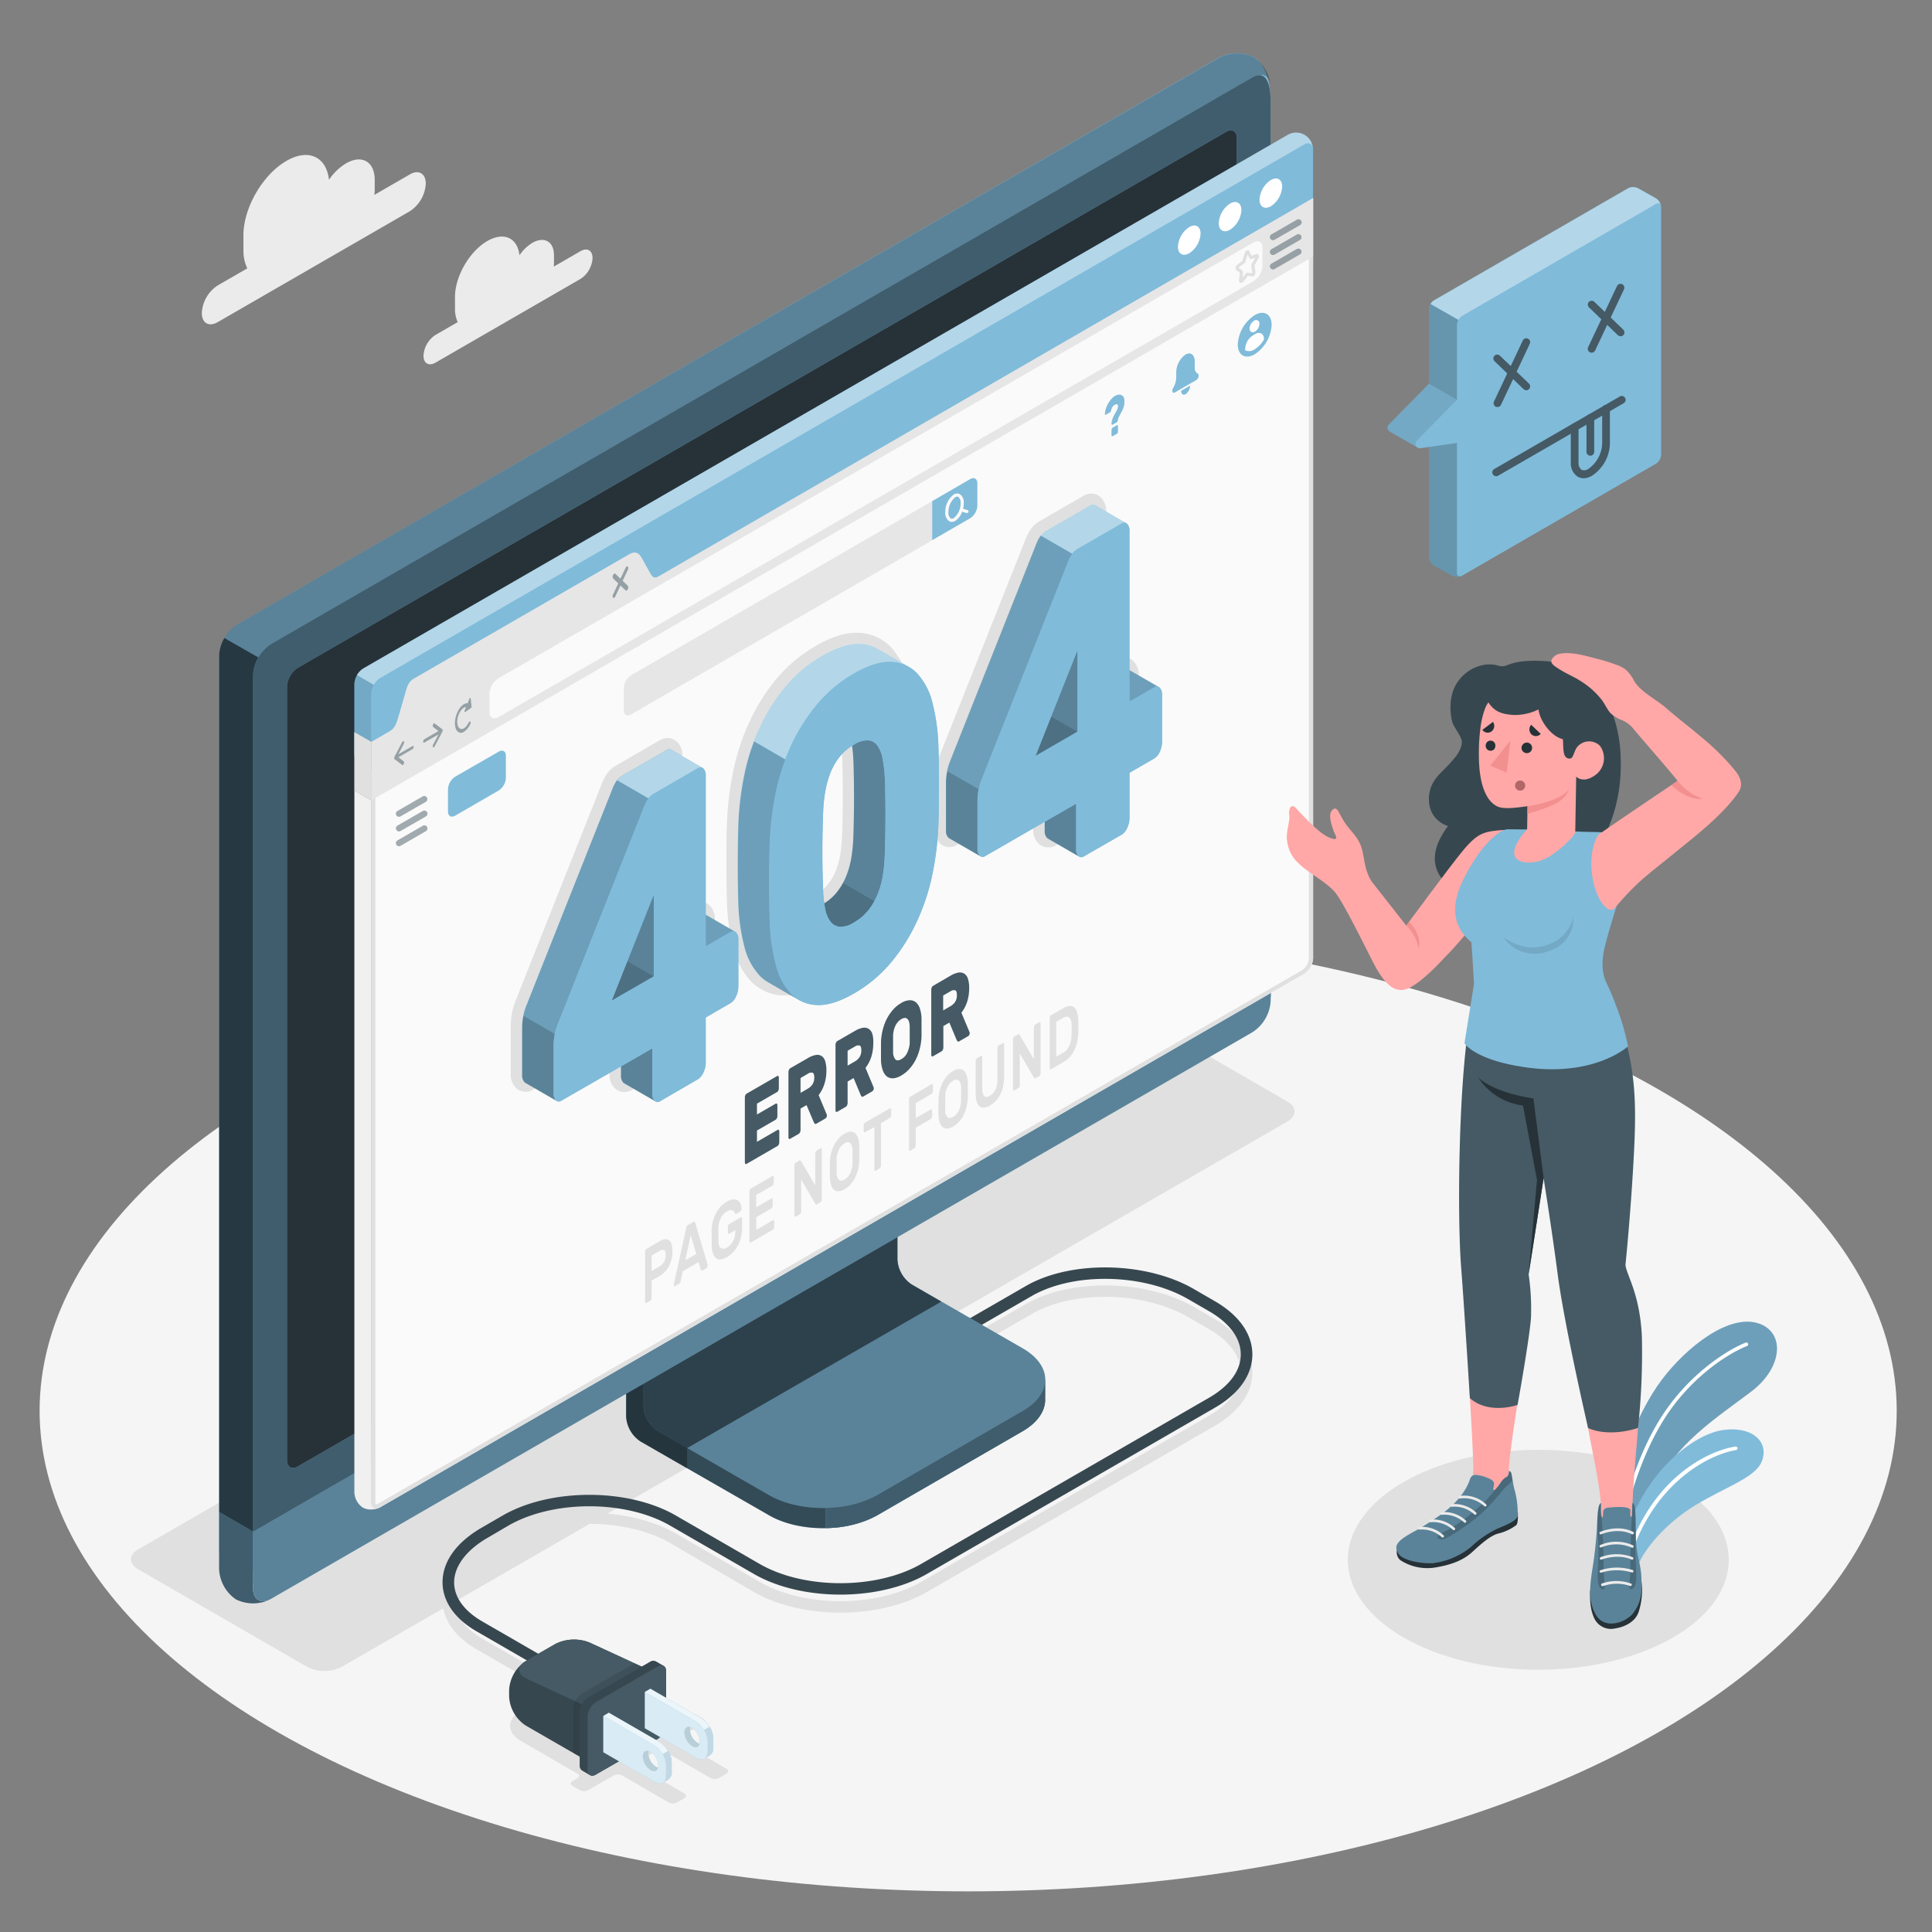 <svg xmlns="http://www.w3.org/2000/svg" viewBox="0 0 500 500"><rect x="0" y="0" width="500" height="500" fill="#808080" stroke="none"/><g id="freepik--Floor--inject-58"><ellipse id="freepik--floor--inject-58" cx="250.56" cy="365.12" rx="240.31" ry="124.36" style="fill:#f5f5f5"></ellipse></g><g id="freepik--Clouds--inject-58"><g id="freepik--clouds--inject-58"><path d="M106.08,45.13l-9.18,5.3c0-.41.08-.81.08-1.21V46.56c0-4.73-3.33-6.65-7.42-4.28a14.14,14.14,0,0,0-4.42,4.25c-.68-6-5.34-8.17-11-4.89C68,45.17,63,53.78,63,60.86v4A10.5,10.5,0,0,0,64,69.45l-7.63,4.4A9.09,9.09,0,0,0,52.23,81c0,2.62,1.84,3.68,4.11,2.37l49.74-28.71a9.11,9.11,0,0,0,4.11-7.13C110.19,44.89,108.35,43.82,106.08,45.13Z" style="fill:#ebebeb"></path><path d="M150.24,65l-6.93,4a7.22,7.22,0,0,0,.06-.92v-2c0-3.57-2.5-5-5.6-3.23a10.78,10.78,0,0,0-3.33,3.21c-.51-4.49-4-6.16-8.31-3.69-4.63,2.67-8.38,9.16-8.38,14.51v3a8,8,0,0,0,.71,3.48l-5.75,3.32a6.86,6.86,0,0,0-3.11,5.38c0,2,1.39,2.78,3.11,1.79l37.53-21.67a6.86,6.86,0,0,0,3.11-5.38C153.35,64.83,152,64,150.24,65Z" style="fill:#ebebeb"></path></g></g><g id="freepik--Shadows--inject-58"><ellipse id="freepik--Shadow--inject-58" cx="398.11" cy="403.67" rx="49.29" ry="28.46" style="fill:#e0e0e0"></ellipse><path id="freepik--shadow--inject-58" d="M79.49,431.39,35.75,406.13c-2.47-1.42-2.47-3.73,0-5.15L280.51,259.83a9.89,9.89,0,0,1,8.93,0l43.75,25.26c2.46,1.42,2.46,3.73,0,5.15L88.42,431.39A9.89,9.89,0,0,1,79.49,431.39Z" style="fill:#e0e0e0"></path><path id="freepik--shadow--inject-58" d="M314.39,341.39,309,338.25c-12.35-7.13-31.85-7.48-43.46-.78L245.18,349.2a1.5,1.5,0,1,0,1.5,2.6L267,340.07c10.78-6.23,28.94-5.88,40.46.77l5.44,3.15c5.3,3.06,8.22,7,8.22,11.2s-2.92,8.14-8.22,11.2l-74.49,43c-11.53,6.66-30.28,6.65-41.81,0L174.9,396.88c-12.35-7.13-32.45-7.13-44.8,0L124.66,400c-6.53,3.77-10.13,8.79-10.13,14.12,0,4.92,3.12,9.43,8.79,12.7l19.42,11.22-8,4.71c-3.65,2.15-3.63,5.64,0,7.76L149.39,459a.66.66,0,0,1,0,1.25l-1.22.69c-.6.34-.6.9,0,1.25l1.89,1.09a2.37,2.37,0,0,0,2.17,0l6.62-3.8a2.44,2.44,0,0,1,2.17,0l12,7a2.41,2.41,0,0,0,2.16,0l1.9-1.1c.6-.34.6-.9,0-1.25l-12-7c-.6-.35-.6-.91,0-1.25l4.62-2.67a2.35,2.35,0,0,1,2.16,0l12.06,6.95a2.35,2.35,0,0,0,2.16,0L188,459a.66.66,0,0,0,0-1.25l-12-7a.66.66,0,0,1,0-1.25l6-3.44a.66.66,0,0,0,0-1.25l-1.9-1.09a2.37,2.37,0,0,0-2.17,0l-1.89,1.09a2.44,2.44,0,0,1-2.17,0l-18.53-10.7a6.54,6.54,0,0,0-5.95,0l-3.69,2.17a1.65,1.65,0,0,0-.46-.41l-20.31-11.72c-4.7-2.72-7.29-6.3-7.29-10.11,0-4.16,3.15-8.36,8.63-11.52l5.44-3.15c11.53-6.65,30.28-6.65,41.8,0L195.09,412c12.36,7.13,32.45,7.13,44.81,0l74.49-43c6.27-3.62,9.72-8.52,9.72-13.8S320.66,345,314.39,341.39Z" style="fill:#e0e0e0"></path></g><g id="freepik--Plant--inject-58"><g id="freepik--Plants--inject-58"><path d="M416.43,402.36c-.39-19.29,7.18-36.72,13.66-45.3s17.35-17,24.91-14.6c7,2.2,6.53,11.37-1.77,17.67S432.42,374.39,429,385l-8.38,19.48Z" style="fill:#80BBDA"></path><path d="M416.43,402.36c-.39-19.29,7.18-36.72,13.66-45.3s17.35-17,24.91-14.6c7,2.2,6.53,11.37-1.77,17.67S432.42,374.39,429,385l-8.38,19.48Z" style="opacity:0.15"></path><path d="M418.73,400.52a.48.48,0,0,0,.41-.4c1.8-10.68,5.38-23,11.46-32.72,6.54-10.44,16-16.85,21.54-19.06a.47.47,0,0,0,.26-.61.47.47,0,0,0-.62-.26c-5.63,2.26-15.37,8.91-22.07,19.63-6.11,9.76-9.69,22.13-11.5,32.87a.47.47,0,0,0,.39.54Z" style="fill:#fff"></path><path d="M423.4,406.55c.94-3.66,5.22-9.78,12.26-14.93,7.79-5.69,17.77-8.48,20-12.81,2.65-5.2-1.8-9.92-9.93-8.69s-23.36,12.95-26.49,34Z" style="fill:#80BBDA"></path><path d="M421.72,402.78a.47.47,0,0,0,.4-.32c6.25-19.09,20.49-26.12,27.15-27.17a.47.47,0,1,0-.15-.93c-7.36,1.16-21.52,8.32-27.9,27.8a.48.48,0,0,0,.3.6A.47.47,0,0,0,421.72,402.78Z" style="fill:#fff"></path></g></g><g id="freepik--Device--inject-58"><g id="freepik--Plug--inject-58"><path d="M144.38,434.11a1.53,1.53,0,0,1-.75-.2l-20.31-11.73c-5.67-3.27-8.79-7.78-8.79-12.7,0-5.34,3.6-10.35,10.13-14.12l5.44-3.15c12.35-7.13,32.45-7.13,44.8,0l21.69,12.53c11.53,6.65,30.28,6.65,41.81,0l74.49-43c5.3-3.06,8.22-7,8.22-11.21s-2.92-8.14-8.22-11.2l-5.44-3.14c-11.53-6.65-29.68-7-40.46-.77l-20.31,11.72a1.5,1.5,0,0,1-1.5-2.6l20.31-11.72c11.61-6.71,31.11-6.36,43.46.77l5.44,3.15c6.27,3.61,9.72,8.51,9.72,13.79s-3.45,10.19-9.72,13.8l-74.49,43c-12.36,7.14-32.45,7.14-44.81,0L173.4,394.81c-11.52-6.65-30.27-6.65-41.8,0L126.16,398c-5.48,3.17-8.63,7.37-8.63,11.53,0,3.8,2.59,7.39,7.29,10.1l20.31,11.73a1.5,1.5,0,0,1-.75,2.8Z" style="fill:#37474f"></path><path d="M131.76,437.36v1.73a9.59,9.59,0,0,0,4.33,7.5l16,9.22,16.24-9.38V432.36l-15.78-7.28a10.81,10.81,0,0,0-8.87.4l-7.59,4.38A9.58,9.58,0,0,0,131.76,437.36Z" style="fill:#37474f"></path><path d="M152.55,425.08a10.81,10.81,0,0,0-8.87.4l-7.59,4.38c-2.39,1.38-2.29,3.44.21,4.6l15.77,7.28,16.26-9.38Z" style="fill:#455a64"></path><path d="M150.54,438.35a4.78,4.78,0,0,0-2.16,3.75v11.58l3.7,2.13,16.24-9.38V432.36l-4.12-1.9Z" style="opacity:0.1"></path><path d="M169.71,429.94a1.53,1.53,0,0,0-1.52.15l-16,9.23a4.78,4.78,0,0,0-2.17,3.75v13.76a1.51,1.51,0,0,0,.64,1.4l2,1.17a1.5,1.5,0,0,0,1.53-.15l16-9.22a4.8,4.8,0,0,0,2.16-3.75V432.51a1.54,1.54,0,0,0-.63-1.4Z" style="fill:#37474f"></path><path d="M154.24,440.49l16-9.23c1.19-.69,2.16-.13,2.16,1.25v13.77a4.8,4.8,0,0,1-2.16,3.75l-16,9.22c-1.2.69-2.17.13-2.17-1.25V444.24A4.78,4.78,0,0,1,154.24,440.49Z" style="fill:#455a64"></path><path d="M170.79,450.89l-13.22-7.63-1.43.83v9.38l13.21,7.63a2.14,2.14,0,0,0,2.15.2l1.44-.83a2.1,2.1,0,0,0,.88-2v-2.38A6.69,6.69,0,0,0,170.79,450.89Zm-2.43,2.51a4.47,4.47,0,0,1,2,3.51,2.38,2.38,0,0,1-.07.56,2.46,2.46,0,0,1-.52-.21,4.51,4.51,0,0,1-2-3.52,2.47,2.47,0,0,1,.07-.57A2.13,2.13,0,0,1,168.36,453.4Z" style="fill:#80BBDA"></path><path d="M170.79,450.89l-13.22-7.63-1.43.83,13.21,7.63a6.69,6.69,0,0,1,3,5.25v2.38a2.09,2.09,0,0,1-.95,2l.07,0,1.44-.84a2.09,2.09,0,0,0,.88-2v-2.38A6.72,6.72,0,0,0,170.79,450.89Z" style="fill:#fff;opacity:0.85"></path><path d="M173.82,456.14v2.38a2.09,2.09,0,0,1-.88,2l-1.44.84-.06,0a2.09,2.09,0,0,0,.94-2V457a6.21,6.21,0,0,0-.89-3l1.44-.83A6.18,6.18,0,0,1,173.82,456.14Z" style="fill:#80BBDA"></path><path d="M173.82,456.14v2.38a2.09,2.09,0,0,1-.88,2l-1.44.84-.06,0a2.09,2.09,0,0,0,.94-2V457a6.21,6.21,0,0,0-.89-3l1.44-.83A6.18,6.18,0,0,1,173.82,456.14Z" style="fill:#fff;opacity:0.6"></path><path d="M173.82,456.14v2.38a2.09,2.09,0,0,1-.88,2l-1.44.84-.06,0a2.09,2.09,0,0,0,.94-2V457a6.21,6.21,0,0,0-.89-3l1.44-.83A6.18,6.18,0,0,1,173.82,456.14Z" style="opacity:0.05"></path><path d="M167.77,453.74a2.4,2.4,0,0,1,.07-.57h0c-.87-.24-1.51.31-1.51,1.4a4.49,4.49,0,0,0,2,3.52c.94.55,1.74.26,2-.62a1.72,1.72,0,0,1-.52-.21A4.49,4.49,0,0,1,167.77,453.74Z" style="fill:#fff;opacity:0.6"></path><path d="M167.77,453.74a2.4,2.4,0,0,1,.07-.57h0c-.87-.24-1.51.31-1.51,1.4a4.49,4.49,0,0,0,2,3.52c.94.55,1.74.26,2-.62a1.72,1.72,0,0,1-.52-.21A4.49,4.49,0,0,1,167.77,453.74Z" style="opacity:0.1"></path><path d="M169.35,451.72l-13.21-7.63v9.38l13.21,7.63c1.68,1,3,.18,3-1.75V457A6.66,6.66,0,0,0,169.35,451.72Zm-1,6.37a4.51,4.51,0,0,1-2-3.52c0-1.3.91-1.82,2-1.17a4.47,4.47,0,0,1,2,3.51C170.39,458.21,169.48,458.73,168.36,458.09Z" style="fill:#fff;opacity:0.7"></path><path d="M181.54,444.68l-13.21-7.63-1.44.83v9.38l13.21,7.63a2.12,2.12,0,0,0,2.15.21l1.44-.84a2.09,2.09,0,0,0,.88-1.95v-2.38A6.69,6.69,0,0,0,181.54,444.68Zm-2.43,2.51a4.47,4.47,0,0,1,2,3.52,2.23,2.23,0,0,1-.07.55,1.72,1.72,0,0,1-.52-.21,4.49,4.49,0,0,1-2-3.52,2.31,2.31,0,0,1,.07-.56A2.07,2.07,0,0,1,179.11,447.19Z" style="fill:#80BBDA"></path><path d="M181.54,444.68l-13.22-7.63-1.43.83,13.21,7.63a6.69,6.69,0,0,1,3,5.25v2.38a2.09,2.09,0,0,1-.95,2l.07,0,1.44-.84a2.09,2.09,0,0,0,.88-1.95v-2.38A6.72,6.72,0,0,0,181.54,444.68Z" style="fill:#fff;opacity:0.85"></path><path d="M184.57,449.93v2.38a2.09,2.09,0,0,1-.88,1.95l-1.44.84-.06,0a2.09,2.09,0,0,0,.94-2v-2.38a6.21,6.21,0,0,0-.89-3l1.44-.83A6.18,6.18,0,0,1,184.57,449.93Z" style="fill:#80BBDA"></path><path d="M184.57,449.93v2.38a2.09,2.09,0,0,1-.88,1.95l-1.44.84-.06,0a2.09,2.09,0,0,0,.94-2v-2.38a6.21,6.21,0,0,0-.89-3l1.44-.83A6.18,6.18,0,0,1,184.57,449.93Z" style="fill:#fff;opacity:0.6"></path><path d="M184.57,449.93v2.38a2.09,2.09,0,0,1-.88,1.95l-1.44.84-.06,0a2.09,2.09,0,0,0,.94-2v-2.38a6.21,6.21,0,0,0-.89-3l1.44-.83A6.18,6.18,0,0,1,184.57,449.93Z" style="opacity:0.05"></path><path d="M178.52,447.53a2.31,2.31,0,0,1,.07-.56h0c-.86-.24-1.51.3-1.51,1.39a4.49,4.49,0,0,0,2,3.52c.94.55,1.74.26,2-.62a1.72,1.72,0,0,1-.52-.21A4.49,4.49,0,0,1,178.52,447.53Z" style="fill:#fff;opacity:0.6"></path><path d="M178.52,447.53a2.31,2.31,0,0,1,.07-.56h0c-.86-.24-1.51.3-1.51,1.39a4.49,4.49,0,0,0,2,3.52c.94.55,1.74.26,2-.62a1.72,1.72,0,0,1-.52-.21A4.49,4.49,0,0,1,178.52,447.53Z" style="opacity:0.1"></path><path d="M180.11,445.51l-13.22-7.63v9.38l13.21,7.63c1.68,1,3,.19,3-1.75v-2.38A6.72,6.72,0,0,0,180.11,445.51Zm-1,6.37a4.49,4.49,0,0,1-2-3.52c0-1.29.91-1.82,2-1.17a4.47,4.47,0,0,1,2,3.52C181.14,452,180.23,452.53,179.11,451.88Z" style="fill:#fff;opacity:0.7"></path></g><g id="freepik--device--inject-58"><path d="M227.05,392.14l37.6-21.75c3.88-2.23,5.82-5.17,5.82-8.1s0-5.23,0-5.23l-39-22a8.29,8.29,0,0,1-3.75-6.49V282.21l-65.68,38v46.37a8.25,8.25,0,0,0,3.74,6.48L199,392.14C206.73,396.61,219.3,396.61,227.05,392.14Z" style="fill:#80BBDA"></path><g style="opacity:0.6"><path d="M227.05,392.14l37.6-21.75c3.88-2.23,5.82-5.17,5.82-8.1s0-5.23,0-5.23l-39-22a8.29,8.29,0,0,1-3.75-6.49V282.21l-65.68,38v46.37a8.25,8.25,0,0,0,3.74,6.48L199,392.14C206.73,396.61,219.3,396.61,227.05,392.14Z"></path></g><path d="M177.81,374.74V380l-12-6.94a8.3,8.3,0,0,1-3.74-6.48V320.17L174.55,313c.25,3.17.54,6.46.8,9.66l-8.78,5.08v36.22a8.19,8.19,0,0,0,3.74,6.48Z" style="opacity:0.3"></path><path d="M166.57,363.92a8.25,8.25,0,0,0,3.74,6.48L199,386.91c7.75,4.47,20.32,4.48,28.08,0l37.62-21.74c7.75-4.47,7.75-11.73,0-16.21L236,332.45a8.28,8.28,0,0,1-3.74-6.49V289.73l-65.68,38Z" style="fill:#80BBDA"></path><path d="M166.57,363.92a8.25,8.25,0,0,0,3.74,6.48L199,386.91c7.75,4.47,20.32,4.48,28.08,0l37.62-21.74c7.75-4.47,7.75-11.73,0-16.21L236,332.45a8.28,8.28,0,0,1-3.74-6.49V289.73l-65.68,38Z" style="opacity:0.3"></path><path d="M243.62,336.85h0l-7.62-4.4a8.28,8.28,0,0,1-3.74-6.49V289.73l-65.68,38v36.23a8.25,8.25,0,0,0,3.74,6.48l7.5,4.33Z" style="opacity:0.5"></path><path d="M270.48,357.06v5.23c0,2.94-2,5.86-5.82,8.11l-37.61,21.73a28.17,28.17,0,0,1-13.4,3.33v-5.21a28.17,28.17,0,0,0,13.4-3.33l37.61-21.75C268.53,362.94,270.48,360,270.48,357.06Z" style="fill:#80BBDA"></path><path d="M270.48,357.06v5.23c0,2.94-2,5.86-5.82,8.11l-37.61,21.73a28.17,28.17,0,0,1-13.4,3.33v-5.21a28.17,28.17,0,0,0,13.4-3.33l37.61-21.75C268.53,362.94,270.48,360,270.48,357.06Z" style="opacity:0.5"></path><path d="M61.1,409a10,10,0,0,0,9.07-.17l254-146.66c2.58-1.49,4.67-5.12,4.67-4.1V26.72c0-7-2-10.54-4.39-11.94a10,10,0,0,0-9.06.17L61.4,161.61a10.32,10.32,0,0,0-4.68,8.1V401A10,10,0,0,0,61.1,409Z" style="fill:#80BBDA"></path><path d="M70.17,408.78l254-146.66c2.58-1.49,4.68-5.12,4.68-4.11V26.71c0-7-2.1-8.19-4.68-6.7l-254,146.66a10.32,10.32,0,0,0-4.68,8.1v231.3C65.49,409.06,67.59,410.27,70.17,408.78Z" style="fill:#80BBDA"></path><path d="M70.17,408.78l254-146.66c2.58-1.49,4.68-5.12,4.68-4.11V26.71c0-7-2.1-8.19-4.68-6.7l-254,146.66a10.32,10.32,0,0,0-4.68,8.1v231.3C65.49,409.06,67.59,410.27,70.17,408.78Z" style="opacity:0.5"></path><path d="M69.48,414.12a10.09,10.09,0,0,1-8.38-.18A10,10,0,0,1,56.71,406V391.28l8.78,5.08v14.71C65.49,413.79,67.22,415,69.48,414.12Z" style="fill:#80BBDA"></path><path d="M69.48,414.12a10.09,10.09,0,0,1-8.38-.18A10,10,0,0,1,56.71,406V391.28l8.78,5.08v14.71C65.49,413.79,67.22,415,69.48,414.12Z" style="opacity:0.5"></path><path d="M65.49,396.36v14.7c0,3,2.1,4.2,4.68,2.7l254-146.65a10.35,10.35,0,0,0,4.68-8.11V244.26Z" style="fill:#80BBDA"></path><path d="M65.49,396.32v14.74c0,3,2.1,4.2,4.68,2.7l254-146.65a10.35,10.35,0,0,0,4.68-8.11V244.26Z" style="opacity:0.3"></path><path d="M74.27,377.88V177.69a6.23,6.23,0,0,1,2.81-4.87L317.28,34.14c1.55-.89,2.81-.17,2.81,1.62V236a6.21,6.21,0,0,1-2.81,4.86L77.08,379.51C75.53,380.4,74.27,379.67,74.27,377.88Z" style="fill:#80BBDA"></path><path d="M74.27,377.88V177.69a6.23,6.23,0,0,1,2.81-4.87L317.28,34.14c1.55-.89,2.81-.17,2.81,1.62V236a6.21,6.21,0,0,1-2.81,4.86L77.08,379.51C75.53,380.4,74.27,379.67,74.27,377.88Z" style="fill:#263238"></path><path d="M66.87,170.14a10,10,0,0,0-1.38,4.63V396.36l-8.78-5.08V169.71a9.69,9.69,0,0,1,1.37-4.62Z" style="opacity:0.7"></path><path d="M328.83,21.94c-.33-2.41-2.28-3.28-4.64-1.93l-254,146.66a9.5,9.5,0,0,0-3.31,3.48l-8.78-5.07a9.66,9.66,0,0,1,3.31-3.48L315.42,15a10,10,0,0,1,9.07-.17A10.1,10.1,0,0,1,328.83,21.94Z" style="opacity:0.3"></path></g></g><g id="freepik--Window--inject-58"><g id="freepik--window--inject-58"><path d="M98.4,390.08a4,4,0,0,1-1.83.55,4.55,4.55,0,0,1-2.68-.47,5,5,0,0,1-2.18-4l0-181.6,4.39,2.53V388.73c0,1.06.53,1.67,1.29,1.67A2.37,2.37,0,0,0,98.4,390.08Z" style="fill:#f0f0f0"></path><path d="M339.83,248a5.14,5.14,0,0,1-2.33,4L98.4,390.08c-1.28.74-2.32.14-2.32-1.35V192l6.41-3.7c1.28-.74,3.37-12,4.66-12.79l55.6-32.1c1.29-.74,4.32,7.61,5.6,6.86l171.48-99V248Z" style="fill:#fafafa"></path><path d="M338.75,53.1V248a4.1,4.1,0,0,1-1.79,3.1L97.86,389.15a1.13,1.13,0,0,1-.49.17c-.22,0-.22-.56-.22-.59V192.61l5.88-3.4c.93-.54,1.51-2.35,2.82-7a34.79,34.79,0,0,1,1.92-5.82l55.1-31.81a21.61,21.61,0,0,1,1.75,2.79c1.5,2.64,2.34,4,3.56,4a1.36,1.36,0,0,0,.71-.2L338.75,53.1M163.28,144.33h0M339.83,51.24l-171.48,99a.34.34,0,0,1-.17.05c-1.3,0-4-7-5.26-7a.33.33,0,0,0-.17,0l-55.6,32.1c-1.29.75-3.38,12-4.66,12.79L96.08,192V388.73c0,1.06.52,1.67,1.29,1.67a2,2,0,0,0,1-.32L337.5,252a5.14,5.14,0,0,0,2.33-4V51.24Z" style="fill:#e0e0e0"></path><path d="M93.89,199.15a5,5,0,0,1-2.19-4V177A5.15,5.15,0,0,1,94,173l239.1-138a4.36,4.36,0,0,1,6.69,3.87V57a5.12,5.12,0,0,1-2.33,4L98.4,199.07A5,5,0,0,1,93.89,199.15Z" style="fill:#80BBDA"></path><path d="M339.8,38.41c-.16-1.21-1.14-1.65-2.3-1L98.4,175.49a5.07,5.07,0,0,0-1.65,1.75l-4.37-2.53A4.86,4.86,0,0,1,94,173l239.1-138a4.34,4.34,0,0,1,6.67,3.49Z" style="fill:#fff;opacity:0.4"></path><path d="M96.75,177.24a4.72,4.72,0,0,0-.67,2.29v27.61l-4.39-2.53V177a2.62,2.62,0,0,1,0-.28,4.71,4.71,0,0,1,.09-.58,5.57,5.57,0,0,1,.58-1.44Z" style="opacity:0.1"></path><path d="M339.82,38.78V51.24l-171.48,99c-1.28.75-2.32.14-2.32-1.34v-4.72c0-1.48-1-2.09-2.34-1.34l-56.54,32.64a5.15,5.15,0,0,0-2.33,4v4.71a5.17,5.17,0,0,1-2.33,4L96.08,192V179.53a5.17,5.17,0,0,1,2.32-4l239.1-138C338.78,36.69,339.82,37.3,339.82,38.78Z" style="fill:#80BBDA"></path><path d="M328.9,46.59c1.62-.93,2.93-.17,2.93,1.7a6.49,6.49,0,0,1-2.93,5.08c-1.62.93-2.94.17-2.94-1.7A6.5,6.5,0,0,1,328.9,46.59Z" style="fill:#fff"></path><path d="M318.34,52.68c1.62-.93,2.93-.18,2.93,1.69a6.47,6.47,0,0,1-2.93,5.08c-1.62.94-2.93.18-2.93-1.69A6.49,6.49,0,0,1,318.34,52.68Z" style="fill:#fff"></path><path d="M307.78,58.77c1.62-.94,2.93-.18,2.93,1.69a6.49,6.49,0,0,1-2.93,5.08c-1.62.93-2.93.18-2.93-1.69A6.47,6.47,0,0,1,307.78,58.77Z" style="fill:#fff"></path><path d="M339.83,51.24V66.39L96.08,207.14V192l4.79-2.77c1.28-.74,1.71-1.87,2.32-4l1.63-5.64c.51-2,1-3.29,2.33-4l55.6-32.1c1.29-.74,2.3-.82,3.28.8l2,3.62c.73,1.26,1.1,2,2.38,1.26Z" style="fill:#e6e6e6"></path><polygon points="96.08 191.98 96.08 207.14 91.69 204.61 91.69 189.47 96.08 191.98" style="fill:#e0e0e0"></polygon><path d="M106.77,193.08l-3.66,2.11,1.39-2.68a.68.68,0,0,0,0-.66c-.11-.13-.29,0-.42.2l-2,3.81v0s0,.09-.05.14,0,0,0,0a1.23,1.23,0,0,0,0,.19.72.72,0,0,0,0,.17s0,0,0,0a.56.56,0,0,0,.05.08h0l2,1.52a.16.16,0,0,0,.2,0,.55.55,0,0,0,.22-.28c.11-.25.09-.53,0-.62l-1.39-1.08,3.66-2.11a.77.77,0,0,0,.29-.62C107.06,193.11,106.93,193,106.77,193.08Z" style="fill:#455a64;opacity:0.5"></path><path d="M109.82,191.31l3.66-2.11-1.4-1.07a.59.59,0,0,1,0-.63c.1-.25.29-.37.41-.28l2,1.53h0a.18.18,0,0,1,.06.08s0,0,0,0a.47.47,0,0,1,0,.17.69.69,0,0,1,0,.2s0,0,0,0l-.06.15h0l-2,3.82a.47.47,0,0,1-.19.22.16.16,0,0,1-.22,0,.65.65,0,0,1,0-.65l1.4-2.68-3.66,2.11c-.16.09-.29,0-.29-.28A.79.79,0,0,1,109.82,191.31Z" style="fill:#455a64;opacity:0.5"></path><path d="M121.82,180.78c0-.22-.21-.2-.31,0l-.5,1.23c-.86-.09-1.89.74-2.59,2.22-.91,1.92-.91,4.19,0,5.06a1.29,1.29,0,0,0,1.64.1,4.56,4.56,0,0,0,1.65-2,.65.65,0,0,0,0-.64c-.12-.11-.3,0-.42.24-.68,1.43-1.78,2.07-2.45,1.42s-.68-2.35,0-3.78c.48-1,1.17-1.62,1.77-1.66l-.37.93c-.1.24,0,.46.14.36l1.49-1a.43.43,0,0,0,.17-.4Z" style="fill:#455a64;opacity:0.5"></path><path d="M161.14,150.31l1.34-2.82a.9.9,0,0,0,0-.88c-.16-.15-.42,0-.57.33l-1.34,2.82-1.33-1.28c-.16-.15-.41,0-.57.33a.85.85,0,0,0,0,.88L160,151l-1.33,2.82a.85.85,0,0,0,0,.88.21.21,0,0,0,.28,0,.75.75,0,0,0,.29-.35l1.33-2.82,1.34,1.28a.21.21,0,0,0,.28,0,.75.75,0,0,0,.29-.35.9.9,0,0,0,0-.88Z" style="fill:#455a64;opacity:0.5"></path><path d="M126.68,184.25v-4.72a5.14,5.14,0,0,1,2.33-4L324.38,62.74c1.29-.75,2.33-.14,2.33,1.34V68.8a5.14,5.14,0,0,1-2.33,4L129,185.59C127.72,186.34,126.68,185.73,126.68,184.25Z" style="fill:#fafafa"></path><path d="M321.21,73.2a.65.65,0,0,1-.21,0,.63.63,0,0,1-.35-.71l.23-1.91-.9-.65a.63.63,0,0,1-.24-.52,1,1,0,0,1,.38-.81l1.37-1.06a.32.32,0,0,0,.06-.11l.61-2a.85.85,0,0,1,.69-.65.52.52,0,0,1,.54.32h0l.51,1.09,1.16-.44a.52.52,0,0,1,.61.14.83.83,0,0,1,0,.94l-1,1.86a.45.45,0,0,0,0,.11l.24,1.68a1,1,0,0,1-.3.84.61.61,0,0,1-.54.21L323,71.36l-1.21,1.54A.69.69,0,0,1,321.21,73.2Zm-.66-3.9.9.65a.68.68,0,0,1,.24.64l-.16,1.28.81-1a.71.71,0,0,1,.62-.3l1.12.14a.38.38,0,0,0,0-.13l-.24-1.68a1.08,1.08,0,0,1,.12-.6l.87-1.63L324,67a.55.55,0,0,1-.71-.28l-.4-.86-.55,1.79a1,1,0,0,1-.34.51l-1.37,1A.29.29,0,0,0,320.55,69.3Zm.42,1.3Zm1.69-5.2Z" style="fill:#e0e0e0"></path><g style="opacity:0.5"><path d="M329.46,62.16a.8.8,0,0,1-.41-1.5l6.56-3.79a.81.81,0,1,1,.81,1.4l-6.56,3.78A.73.73,0,0,1,329.46,62.16Z" style="fill:#455a64"></path><path d="M329.46,66a.8.8,0,0,1-.7-.4.82.82,0,0,1,.29-1.11l6.56-3.78a.81.81,0,0,1,1.11.29.8.8,0,0,1-.3,1.1l-6.56,3.79A.73.73,0,0,1,329.46,66Z" style="fill:#455a64"></path><path d="M329.46,69.74a.81.81,0,0,1-.41-1.51l6.56-3.79a.82.82,0,0,1,1.11.3.8.8,0,0,1-.3,1.1l-6.56,3.79A.83.83,0,0,1,329.46,69.74Z" style="fill:#455a64"></path></g><g id="freepik--Search--inject-58"><g style="opacity:0.5"><path d="M103.27,211.38a.8.8,0,0,1-.41-1.5l6.56-3.79a.81.81,0,0,1,.81,1.4l-6.56,3.78A.76.76,0,0,1,103.27,211.38Z" style="fill:#455a64"></path><path d="M103.27,215.17a.8.8,0,0,1-.7-.4.81.81,0,0,1,.29-1.11l6.56-3.78a.8.8,0,0,1,1.1.29.81.81,0,0,1-.29,1.11l-6.56,3.78A.76.76,0,0,1,103.27,215.17Z" style="fill:#455a64"></path><path d="M103.27,219a.81.81,0,0,1-.41-1.51l6.56-3.78a.79.79,0,0,1,1.1.29.8.8,0,0,1-.29,1.1l-6.56,3.79A.86.86,0,0,1,103.27,219Z" style="fill:#455a64"></path></g><path d="M161.45,178v5.81c0,1.19.84,1.67,1.87,1.08l77.93-45.06V129.69l-77.92,45.06A4.14,4.14,0,0,0,161.45,178Z" style="fill:#e6e6e6"></path><path d="M251.07,124c1-.6,1.87-.11,1.87,1.08v5.81a4.15,4.15,0,0,1-1.87,3.24l-9.82,5.67V129.69Z" style="fill:#80BBDA"></path><path d="M250.34,132l-1.09-.35a6.11,6.11,0,0,0,.17-1.41,2.57,2.57,0,0,0-1-2.34,1.55,1.55,0,0,0-1.59.08,5.6,5.6,0,0,0-2.19,4.56,2.57,2.57,0,0,0,1,2.34,1.39,1.39,0,0,0,.69.18,1.75,1.75,0,0,0,.9-.26,4.58,4.58,0,0,0,1.77-2.37l1.1.34a.25.25,0,0,0,.12,0,.4.4,0,0,0,.12-.79Zm-3.51,2.1a.77.77,0,0,1-.79.07,1.9,1.9,0,0,1-.59-1.63,4.92,4.92,0,0,1,1.78-3.86,1.05,1.05,0,0,1,.5-.15.51.51,0,0,1,.29.08,1.9,1.9,0,0,1,.59,1.63A4.92,4.92,0,0,1,246.83,134.09Z" style="fill:#fafafa"></path><path d="M129.06,194.53,117.81,201a4.1,4.1,0,0,0-1.87,3.22v5.79c0,1.19.84,1.67,1.87,1.08l11.25-6.51a4.11,4.11,0,0,0,1.86-3.23V195.6C130.92,194.42,130.09,193.93,129.06,194.53Z" style="fill:#80BBDA"></path><path d="M324.71,81.56a9.7,9.7,0,0,0-4.38,7.59c0,2.8,2,3.93,4.38,2.54a9.71,9.71,0,0,0,4.39-7.6C329.1,81.29,327.13,80.16,324.71,81.56Z" style="fill:#80BBDA"></path><path d="M324.2,86a.76.76,0,0,1-.39-.1,1,1,0,0,1-.42-.88,2.52,2.52,0,0,1,1.15-2h0a.87.87,0,0,1,1.4.81,2.54,2.54,0,0,1-1.16,2A1.23,1.23,0,0,1,324.2,86Z" style="fill:#fff"></path><path d="M326.44,86.31a1.5,1.5,0,0,0-1.54.12l-.64.37a4.32,4.32,0,0,0-2,3.41v.46a2.47,2.47,0,0,0,2.42-.26,7,7,0,0,0,2.42-2.54v-.11A1.59,1.59,0,0,0,326.44,86.31Z" style="fill:#fff"></path><path d="M309.2,95.12V93.57c0-1.76-1.07-2.57-2.39-1.81h0a5.74,5.74,0,0,0-2.4,4.58v1.39a5.52,5.52,0,0,1-.81,2.7h0a1.48,1.48,0,0,0-.2.7h0c0,.45.27.65.6.46l5.61-3.23a1.47,1.47,0,0,0,.6-1.16h0a.59.59,0,0,0-.18-.47h0A1.63,1.63,0,0,1,309.2,95.12Z" style="fill:#80BBDA"></path><path d="M308,99.8a2.77,2.77,0,0,1-1.15,2.2c-.64.36-1.16,0-1.16-.87Z" style="fill:#80BBDA"></path><path d="M288.52,102.48a2.57,2.57,0,0,1,1-.34,1.32,1.32,0,0,1,.8.16,1.34,1.34,0,0,1,.53.61A2.54,2.54,0,0,1,291,104a4.21,4.21,0,0,1-.11,1,6.17,6.17,0,0,1-.28.86,7.85,7.85,0,0,1-.37.77l-.4.72c-.12.23-.24.47-.34.7a3.19,3.19,0,0,0-.21.69,1.14,1.14,0,0,1-.08.33.47.47,0,0,1-.16.2l-1.13.65c-.07,0-.13,0-.17,0a.3.3,0,0,1-.08-.23,3.13,3.13,0,0,1,.13-.91,6.61,6.61,0,0,1,.3-.85c.13-.27.26-.54.41-.79s.27-.5.4-.72.22-.45.31-.66a1.68,1.68,0,0,0,.12-.59c0-.28-.07-.46-.2-.53s-.35,0-.63.12a1.57,1.57,0,0,0-.59.54,2.9,2.9,0,0,0-.27.57l-.14.5a.54.54,0,0,1-.23.33l-1.13.65a.12.12,0,0,1-.14,0,.27.27,0,0,1-.06-.2,4.91,4.91,0,0,1,.18-1.15,7.62,7.62,0,0,1,.5-1.29,6.26,6.26,0,0,1,.8-1.22A4.14,4.14,0,0,1,288.52,102.48Zm.8,9.24a.73.73,0,0,1-.07.31.48.48,0,0,1-.18.21l-1.16.67a.12.12,0,0,1-.17,0,.3.3,0,0,1-.08-.23v-1.43a.71.71,0,0,1,.08-.31.44.44,0,0,1,.17-.22l1.16-.67a.14.14,0,0,1,.18,0,.28.28,0,0,1,.07.22Z" style="fill:#80BBDA"></path></g></g></g><g id="freepik--404--inject-58"><g id="freepik--404--inject-58"><g id="freepik--shadow--inject-58"><path d="M161.56,282.63a3.52,3.52,0,0,1-2.46-1,4.84,4.84,0,0,1-1.36-3.64v-7.4L138,282a3.82,3.82,0,0,1-2,.55,3.47,3.47,0,0,1-2.45-1,4.83,4.83,0,0,1-1.37-3.65V265.7a17.85,17.85,0,0,1,1.14-6.41L155.67,203a13,13,0,0,1,1.58-3,7.67,7.67,0,0,1,2.26-1.93l11.28-6.51a3.82,3.82,0,0,1,2-.55,3.5,3.5,0,0,1,2.45,1,4.84,4.84,0,0,1,1.37,3.64v39.83l2.67-1.54a3.8,3.8,0,0,1,2-.55,3.54,3.54,0,0,1,2.45,1A4.92,4.92,0,0,1,185,238.1v12.19a8.27,8.27,0,0,1-.84,3.59,6.22,6.22,0,0,1-2.43,2.84l-5.17,3V270a8.35,8.35,0,0,1-.84,3.6,6.23,6.23,0,0,1-2.43,2.84l-9.78,5.65A4,4,0,0,1,161.56,282.63Zm-6.88-34.47,3.43-2v-6.65Z" style="fill:#e0e0e0"></path><path d="M203.29,257.63l-.6,0a12.05,12.05,0,0,1-8.35-3.68,19.46,19.46,0,0,1-4.59-8.77,53.37,53.37,0,0,1-1.61-11.56c-.1-3.09-.15-6.49-.15-10.12s0-7.17.15-10.52a81.08,81.08,0,0,1,1.58-13.21A58.16,58.16,0,0,1,193.86,187a50.16,50.16,0,0,1,7-11.2,38,38,0,0,1,10.31-8.66c3.94-2.28,7.34-3.38,10.41-3.38h.6a12.14,12.14,0,0,1,8.35,3.68,19.57,19.57,0,0,1,4.59,8.77,53.55,53.55,0,0,1,1.61,11.56c.1,3.31.15,6.79.15,10.36s0,7-.15,10.28a82.2,82.2,0,0,1-1.58,13.21A58.88,58.88,0,0,1,231,234.38a50.07,50.07,0,0,1-7,11.2,38.2,38.2,0,0,1-10.31,8.67C209.76,256.52,206.35,257.63,203.29,257.63ZM215.82,189a4.69,4.69,0,0,0-2.12.81,10.4,10.4,0,0,0-3,2.57,13.88,13.88,0,0,0-2,3.56,22.43,22.43,0,0,0-1.2,4.48,36.54,36.54,0,0,0-.49,5.24c-.25,6.45-.25,12.88,0,19.16a29.78,29.78,0,0,0,.45,4.64,5.77,5.77,0,0,0,.88,2.38.94.94,0,0,0,.72.44h0a4.57,4.57,0,0,0,2.18-.8,10.57,10.57,0,0,0,3-2.58,14.37,14.37,0,0,0,2.07-3.6,20.29,20.29,0,0,0,1.2-4.43,43.14,43.14,0,0,0,.45-5.25c.2-6.55.2-13,0-19.17a34.47,34.47,0,0,0-.52-4.59,6.49,6.49,0,0,0-.89-2.46.81.81,0,0,0-.63-.4Z" style="fill:#e0e0e0"></path><path d="M271.23,219.31a3.52,3.52,0,0,1-2.46-1,4.84,4.84,0,0,1-1.36-3.64v-7.4l-19.78,11.42a3.79,3.79,0,0,1-1.94.55,3.48,3.48,0,0,1-2.46-1,4.83,4.83,0,0,1-1.36-3.64V202.37A17.62,17.62,0,0,1,243,196l22.34-56.27a13,13,0,0,1,1.57-3,7.8,7.8,0,0,1,2.26-1.93l11.28-6.51a3.85,3.85,0,0,1,2-.55,3.47,3.47,0,0,1,2.45,1,4.84,4.84,0,0,1,1.37,3.64v39.83l2.68-1.54a3.76,3.76,0,0,1,1.94-.55,3.54,3.54,0,0,1,2.45,1,4.88,4.88,0,0,1,1.37,3.66V187a8.42,8.42,0,0,1-.83,3.6,6.28,6.28,0,0,1-2.43,2.84l-5.18,3v10.28a8.48,8.48,0,0,1-.83,3.6,6.24,6.24,0,0,1-2.44,2.84l-9.78,5.65A3.92,3.92,0,0,1,271.23,219.31Zm-6.87-34.47,3.43-2v-6.65Z" style="fill:#e0e0e0"></path></g><g id="freepik--404--inject-58"><path d="M190.48,241.3a1.1,1.1,0,0,0-.25-.19l-7.59-4.38v-36a2.47,2.47,0,0,0-.6-1.84l-.24-.18L173.69,194a1.13,1.13,0,0,0-1.19.08l-11.28,6.51a5.23,5.23,0,0,0-1.53,1.29,9.91,9.91,0,0,0-1.23,2.38l-22.34,56.25a15.06,15.06,0,0,0-1,5.5v12.19a2.44,2.44,0,0,0,.6,1.84,1.1,1.1,0,0,0,.25.19l8.11,4.69a1.11,1.11,0,0,0,1.18-.09L160.7,276v2.35a2.51,2.51,0,0,0,.59,1.84l.24.18,8.13,4.69a1.11,1.11,0,0,0,1.18-.08l9.78-5.65a3.82,3.82,0,0,0,1.42-1.74,5.83,5.83,0,0,0,.6-2.53V263.31l6.42-3.71a3.72,3.72,0,0,0,1.42-1.74,5.83,5.83,0,0,0,.6-2.53V243.14A2.47,2.47,0,0,0,190.48,241.3Z" style="fill:#80BBDA"></path><path d="M167.76,206.6l0,.14a11.47,11.47,0,0,0-1.14,2.25l-22.33,56.25a12.76,12.76,0,0,0-.66,2.31l-8.18-4.72a14.23,14.23,0,0,1,.65-2.28l22.33-56.25a10.46,10.46,0,0,1,1.24-2.38h0Z" style="opacity:0.15"></path><path d="M144,284.9c-.92-.53-7.69-4.44-8-4.62a1.46,1.46,0,0,1-.25-.2,2.44,2.44,0,0,1-.6-1.84V266.06a16.53,16.53,0,0,1,.32-3.2l8.12,4.69a15.72,15.72,0,0,0-.31,3.2v12.19a2.47,2.47,0,0,0,.59,1.83Z" style="opacity:0.3"></path><polygon points="169.2 231.52 169.2 252.68 162.36 248.73 169.2 231.52" style="opacity:0.3"></polygon><polygon points="169.2 252.68 158.29 258.97 162.36 248.73 169.2 252.68" style="opacity:0.4"></polygon><path d="M169.42,284.86l.14.12-8-4.62a.88.88,0,0,1-.24-.19,2.45,2.45,0,0,1-.6-1.84V276l8.12-4.69V283A2.45,2.45,0,0,0,169.42,284.86Z" style="opacity:0.3"></path><path d="M190.14,241.07a1.14,1.14,0,0,0-1.07.13l-6.43,3.71v-8.17Z" style="opacity:0.15"></path><path d="M181.75,198.7a1.14,1.14,0,0,0-1.13.11l-11.27,6.51a5.34,5.34,0,0,0-1.53,1.28l-8.12-4.69a5.29,5.29,0,0,1,1.52-1.28l11.28-6.51a1.1,1.1,0,0,1,1.19-.07Z" style="fill:#fff;opacity:0.4"></path><path d="M170.84,285a1.08,1.08,0,0,1-1.42-.1,2.45,2.45,0,0,1-.6-1.84V271.29l-23.53,13.58a1.07,1.07,0,0,1-1.42-.1,2.44,2.44,0,0,1-.6-1.84V270.74a15.07,15.07,0,0,1,1-5.5L166.58,209a10.94,10.94,0,0,1,1.23-2.38,5.5,5.5,0,0,1,1.53-1.29l11.28-6.51a1.08,1.08,0,0,1,1.42.1,2.47,2.47,0,0,1,.6,1.84v44.16l6.42-3.71a1.1,1.1,0,0,1,1.42.1,2.47,2.47,0,0,1,.6,1.84v12.19a5.83,5.83,0,0,1-.6,2.53,3.72,3.72,0,0,1-1.42,1.74l-6.42,3.71V275a5.83,5.83,0,0,1-.6,2.53,3.82,3.82,0,0,1-1.42,1.74Zm-1.65-32.29V231.51L158.29,259Z" style="fill:#80BBDA"></path><path d="M242.84,192.9a50.6,50.6,0,0,0-1.53-11,17,17,0,0,0-4-7.66,9.41,9.41,0,0,0-2-1.6c-1.35-.8-7.39-4.27-8.13-4.7a10,10,0,0,0-4.64-1.31q-4-.21-9.63,3a35.25,35.25,0,0,0-9.64,8.09,47.36,47.36,0,0,0-6.68,10.65,55.55,55.55,0,0,0-4,12.23,78.4,78.4,0,0,0-1.53,12.79q-.15,5-.15,10.43c0,3.61.05,6.95.15,10a50.42,50.42,0,0,0,1.53,11,17,17,0,0,0,4,7.67,9.56,9.56,0,0,0,2,1.59c1.36.8,7.48,4.33,8.26,4.77a10.06,10.06,0,0,0,4.53,1.25c2.68.14,5.9-.87,9.63-3a35.6,35.6,0,0,0,9.64-8.09,47.72,47.72,0,0,0,6.68-10.65,55.55,55.55,0,0,0,4-12.23,78.4,78.4,0,0,0,1.53-12.79q.15-4.8.15-10.2T242.84,192.9Zm-29.51,40.87A32.16,32.16,0,0,1,213,230q-.37-9.56,0-19.32a40,40,0,0,1,.52-5.59,25,25,0,0,1,1.35-5,16.14,16.14,0,0,1,2.39-4.2,12.85,12.85,0,0,1,3.24-2.88c.17,1.14.29,2.38.36,3.73q.3,9.38,0,19.32a42.74,42.74,0,0,1-.49,5.57,22.56,22.56,0,0,1-1.34,5,16.94,16.94,0,0,1-2.43,4.22A12.78,12.78,0,0,1,213.33,233.77Z" style="fill:#80BBDA"></path><path d="M206.66,258.79l-8-4.64a9.88,9.88,0,0,1-2-1.6,17,17,0,0,1-4-7.66,50.52,50.52,0,0,1-1.53-11q-.15-4.63-.15-10t.15-10.44a78.4,78.4,0,0,1,1.53-12.79,55,55,0,0,1,2.52-8.75l8.11,4.7a56,56,0,0,0-2.5,8.74,77.35,77.35,0,0,0-1.54,12.79q-.15,5-.15,10.44t.15,10a49.89,49.89,0,0,0,1.54,11,16.93,16.93,0,0,0,4,7.66A9.56,9.56,0,0,0,206.66,258.79Z" style="opacity:0.15"></path><path d="M235,172.45a10.38,10.38,0,0,0-4.34-1.15q-4-.2-9.64,3a35.56,35.56,0,0,0-9.63,8.1,47.69,47.69,0,0,0-6.69,10.64c-.27.58-.52,1.17-.77,1.77s-.45,1.14-.67,1.72h0l-8.11-4.7c.19-.51.39-1,.6-1.52.27-.66.54-1.31.84-2a48.31,48.31,0,0,1,6.68-10.65,35.75,35.75,0,0,1,9.64-8.09c3.73-2.16,7-3.16,9.64-3a10.07,10.07,0,0,1,4.63,1.31C227.88,168.33,233.22,171.4,235,172.45Z" style="fill:#fff;opacity:0.4"></path><path d="M229,220.78a44.55,44.55,0,0,1-.49,5.57,22.42,22.42,0,0,1-1.34,5,16.47,16.47,0,0,1-.93,1.94l-8.12-4.69a18.16,18.16,0,0,0,.92-1.94,23,23,0,0,0,1.35-5,44.59,44.59,0,0,0,.48-5.57q.3-9.94,0-19.32c-.07-1.35-.19-2.59-.35-3.73,0,0,.21-.15.48-.31a6.24,6.24,0,0,1,3.74-1.12,3.33,3.33,0,0,1,2.39,1.44,8.77,8.77,0,0,1,1.31,3.44,38.72,38.72,0,0,1,.56,5Q229.32,210.84,229,220.78Z" style="opacity:0.3"></path><path d="M226.27,233.26a16,16,0,0,1-1.5,2.28,12.77,12.77,0,0,1-3.74,3.19,6.29,6.29,0,0,1-3.73,1.12,3.39,3.39,0,0,1-2.43-1.41,8.18,8.18,0,0,1-1.34-3.42c-.08-.4-.14-.82-.2-1.25a12.61,12.61,0,0,0,3.31-2.92,16.08,16.08,0,0,0,1.51-2.28Z" style="opacity:0.4"></path><path d="M221,174.33q5.61-3.24,9.64-3a9.66,9.66,0,0,1,6.68,2.92,17,17,0,0,1,4,7.66,50.6,50.6,0,0,1,1.53,11q.15,4.86.15,10.27t-.15,10.2a78.4,78.4,0,0,1-1.53,12.79,55.55,55.55,0,0,1-4,12.23A48.08,48.08,0,0,1,230.67,249a35.6,35.6,0,0,1-9.64,8.09c-3.73,2.16-6.95,3.17-9.63,3a9.66,9.66,0,0,1-6.69-2.92,17,17,0,0,1-4-7.67,50.42,50.42,0,0,1-1.53-11c-.1-3.09-.15-6.43-.15-10s.05-7.08.15-10.43a78.4,78.4,0,0,1,1.53-12.79,55.55,55.55,0,0,1,4-12.23,47.76,47.76,0,0,1,6.69-10.65A35.2,35.2,0,0,1,221,174.33Zm8,46.45q.3-9.94,0-19.32a37,37,0,0,0-.56-5,8.78,8.78,0,0,0-1.3-3.44,3.26,3.26,0,0,0-2.39-1.44,6.39,6.39,0,0,0-3.74,1.12,12.73,12.73,0,0,0-3.73,3.19,16.14,16.14,0,0,0-2.39,4.2,25,25,0,0,0-1.35,5,40,40,0,0,0-.52,5.59q-.37,9.76,0,19.32a32.28,32.28,0,0,0,.48,5,8.07,8.07,0,0,0,1.35,3.42,3.4,3.4,0,0,0,2.43,1.42,6.38,6.38,0,0,0,3.73-1.12,13.06,13.06,0,0,0,3.74-3.19,17.22,17.22,0,0,0,2.42-4.22,22.58,22.58,0,0,0,1.35-5A44.59,44.59,0,0,0,229,220.78Z" style="fill:#80BBDA"></path><path d="M300.16,178a1.15,1.15,0,0,0-.26-.19l-7.59-4.38v-36a2.49,2.49,0,0,0-.59-1.84,1.25,1.25,0,0,0-.24-.18l-8.12-4.69a1.13,1.13,0,0,0-1.19.08l-11.28,6.51a5.19,5.19,0,0,0-1.53,1.29,10.7,10.7,0,0,0-1.23,2.38L245.8,197.23a15.06,15.06,0,0,0-1,5.5v12.19a2.45,2.45,0,0,0,.59,1.84,1.15,1.15,0,0,0,.26.19l8.11,4.69a1.11,1.11,0,0,0,1.18-.09l15.4-8.89V215a2.47,2.47,0,0,0,.6,1.84l.24.18,8.12,4.69a1.13,1.13,0,0,0,1.18-.08L290.3,216a3.89,3.89,0,0,0,1.42-1.74,6,6,0,0,0,.59-2.53V200l6.43-3.71a3.78,3.78,0,0,0,1.42-1.74,6,6,0,0,0,.59-2.53V179.82A2.51,2.51,0,0,0,300.16,178Z" style="fill:#80BBDA"></path><path d="M277.43,143.28l0,.14a11.47,11.47,0,0,0-1.14,2.25l-22.33,56.25a12.76,12.76,0,0,0-.66,2.31l-8.18-4.72a14.23,14.23,0,0,1,.65-2.28L268.06,141a10.46,10.46,0,0,1,1.24-2.38h0Z" style="opacity:0.15"></path><path d="M253.69,221.58c-.92-.53-7.69-4.44-8-4.62a1.46,1.46,0,0,1-.25-.2,2.44,2.44,0,0,1-.6-1.84V202.74a16.53,16.53,0,0,1,.32-3.2l8.12,4.69a15.72,15.72,0,0,0-.31,3.2v12.19a2.47,2.47,0,0,0,.59,1.83Z" style="opacity:0.3"></path><polygon points="278.87 168.2 278.87 189.36 272.03 185.41 278.87 168.2" style="opacity:0.3"></polygon><polygon points="278.87 189.36 267.96 195.65 272.03 185.41 278.87 189.36" style="opacity:0.4"></polygon><path d="M279.09,221.54l.14.12-8-4.62a.88.88,0,0,1-.24-.19,2.45,2.45,0,0,1-.6-1.84v-2.35l8.12-4.69V219.7A2.45,2.45,0,0,0,279.09,221.54Z" style="opacity:0.3"></path><path d="M299.81,177.75a1.14,1.14,0,0,0-1.07.13l-6.43,3.71v-8.17Z" style="opacity:0.15"></path><path d="M291.42,135.38a1.14,1.14,0,0,0-1.13.11L279,142a5.34,5.34,0,0,0-1.53,1.28l-8.12-4.69a5.29,5.29,0,0,1,1.52-1.28l11.28-6.51a1.1,1.1,0,0,1,1.19-.07Z" style="fill:#fff;opacity:0.4"></path><path d="M280.51,221.64a1.08,1.08,0,0,1-1.42-.1,2.47,2.47,0,0,1-.59-1.84V208L255,221.55a1.07,1.07,0,0,1-1.42-.1,2.44,2.44,0,0,1-.6-1.84V207.42a15.06,15.06,0,0,1,1-5.5l22.33-56.25a10.24,10.24,0,0,1,1.24-2.38A5.08,5.08,0,0,1,279,142l11.28-6.51a1.09,1.09,0,0,1,1.42.1,2.49,2.49,0,0,1,.59,1.84v44.16l6.43-3.71a1.09,1.09,0,0,1,1.42.1,2.51,2.51,0,0,1,.59,1.84V192a6,6,0,0,1-.59,2.53,3.78,3.78,0,0,1-1.42,1.74L292.31,200v11.73a6,6,0,0,1-.59,2.53A3.89,3.89,0,0,1,290.3,216Zm-1.64-32.29V168.19L268,195.65Z" style="fill:#80BBDA"></path></g><path d="M201.22,292.43a.25.25,0,0,1,.32,0,.57.57,0,0,1,.14.42v2.76a1.41,1.41,0,0,1-.14.58.81.81,0,0,1-.32.39l-8,4.63a.25.25,0,0,1-.32,0,.57.57,0,0,1-.13-.42V284a1.31,1.31,0,0,1,.13-.57.86.86,0,0,1,.32-.39l7.89-4.56a.24.24,0,0,1,.32,0,.53.53,0,0,1,.13.41v2.77a1.31,1.31,0,0,1-.13.57.86.86,0,0,1-.32.39l-5.21,3v2.81l4.83-2.79a.27.27,0,0,1,.33,0,.57.57,0,0,1,.13.42v2.76a1.31,1.31,0,0,1-.13.57.91.91,0,0,1-.33.4l-4.83,2.79v2.92Z" style="fill:#455a64"></path><path d="M209.09,273.83a5.94,5.94,0,0,1,2-.79,2.12,2.12,0,0,1,1.5.23,2.33,2.33,0,0,1,.95,1.31,7.61,7.61,0,0,1,.33,2.46,11.24,11.24,0,0,1-.53,3.54,9.08,9.08,0,0,1-1.48,2.83l2.09,5a.56.56,0,0,1,.05.25,1,1,0,0,1-.11.47.72.72,0,0,1-.26.32l-2.3,1.33c-.22.13-.38.14-.48,0a1.23,1.23,0,0,1-.23-.33L208.73,286l-1.55.89v5.58a1.33,1.33,0,0,1-.14.57,1,1,0,0,1-.32.4l-2.22,1.27a.23.23,0,0,1-.32,0,.54.54,0,0,1-.13-.42V277.44a1.31,1.31,0,0,1,.13-.57.9.9,0,0,1,.32-.4Zm-1.91,9,1.91-1.1a3.62,3.62,0,0,0,1.17-1.1,3.1,3.1,0,0,0,.47-1.78c0-.73-.16-1.14-.47-1.24a1.5,1.5,0,0,0-1.17.26L207.18,279Z" style="fill:#455a64"></path><path d="M221.27,266.79a6.12,6.12,0,0,1,2-.79,2.21,2.21,0,0,1,1.49.23,2.4,2.4,0,0,1,1,1.32A7.59,7.59,0,0,1,226,270a11.61,11.61,0,0,1-.52,3.55,9.27,9.27,0,0,1-1.49,2.82l2.09,5a.62.62,0,0,1,.06.26,1.15,1.15,0,0,1-.11.47.8.8,0,0,1-.27.32l-2.3,1.33c-.22.13-.38.14-.48,0a1.13,1.13,0,0,1-.23-.34L220.91,279l-1.55.9v5.58a1.33,1.33,0,0,1-.14.57.86.86,0,0,1-.32.39l-2.22,1.28a.24.24,0,0,1-.32,0,.57.57,0,0,1-.13-.42V270.41a1.36,1.36,0,0,1,.13-.58.86.86,0,0,1,.32-.39Zm-1.91,9,1.91-1.11a3.39,3.39,0,0,0,1.17-1.09,3.12,3.12,0,0,0,.47-1.78c0-.73-.16-1.14-.47-1.24a1.51,1.51,0,0,0-1.17.26l-1.91,1.1Z" style="fill:#455a64"></path><path d="M228,269.69a14.63,14.63,0,0,1,.41-3,14.12,14.12,0,0,1,1-2.84,12,12,0,0,1,1.63-2.45,8.43,8.43,0,0,1,2.21-1.83,4.44,4.44,0,0,1,2.2-.71,2.44,2.44,0,0,1,1.63.57,3.56,3.56,0,0,1,1,1.64,8.84,8.84,0,0,1,.41,2.51c0,.73,0,1.51,0,2.32s0,1.59,0,2.32a14.63,14.63,0,0,1-.41,3,13.82,13.82,0,0,1-1,2.85,11.48,11.48,0,0,1-1.63,2.45,8.65,8.65,0,0,1-2.2,1.82,4.61,4.61,0,0,1-2.21.73,2.44,2.44,0,0,1-1.63-.57,3.84,3.84,0,0,1-1-1.66,8.84,8.84,0,0,1-.41-2.51c0-.7,0-1.46,0-2.27S228,270.45,228,269.69Zm7.43.22c0-.32,0-.67,0-1.06s0-.78,0-1.18,0-.78,0-1.15,0-.69,0-1a5.26,5.26,0,0,0-.18-1.1,1.67,1.67,0,0,0-.41-.72,1,1,0,0,0-.65-.26,1.79,1.79,0,0,0-.91.3,3.37,3.37,0,0,0-.92.76,4.59,4.59,0,0,0-.65,1,5.74,5.74,0,0,0-.4,1.19,6.9,6.9,0,0,0-.18,1.3c0,.31,0,.65,0,1s0,.77,0,1.17,0,.79,0,1.16,0,.72,0,1a2.9,2.9,0,0,0,.58,1.83c.35.37.87.36,1.57-.05a3.63,3.63,0,0,0,1.55-1.75A7.39,7.39,0,0,0,235.45,269.91Z" style="fill:#455a64"></path><path d="M246,252.5a6.12,6.12,0,0,1,2-.79,2.21,2.21,0,0,1,1.49.23,2.4,2.4,0,0,1,1,1.32,7.59,7.59,0,0,1,.33,2.45,11.61,11.61,0,0,1-.52,3.55,9.44,9.44,0,0,1-1.49,2.83l2.09,5a.62.62,0,0,1,.06.26,1.15,1.15,0,0,1-.11.47.8.8,0,0,1-.27.32l-2.3,1.33c-.22.13-.38.14-.48,0a1.13,1.13,0,0,1-.23-.34l-1.88-4.49-1.55.9v5.58a1.33,1.33,0,0,1-.14.57.86.86,0,0,1-.32.39l-2.22,1.28a.24.24,0,0,1-.32,0,.57.57,0,0,1-.13-.42V256.12a1.39,1.39,0,0,1,.13-.58.86.86,0,0,1,.32-.39Zm-1.91,9,1.91-1.11a3.51,3.51,0,0,0,1.18-1.09,3.12,3.12,0,0,0,.46-1.78c0-.73-.15-1.14-.46-1.24a1.52,1.52,0,0,0-1.18.26l-1.91,1.1Z" style="fill:#455a64"></path><path d="M170.71,321.23c1-.6,1.86-.69,2.44-.26s.87,1.36.87,2.83a8.16,8.16,0,0,1-.87,3.85,6.24,6.24,0,0,1-2.44,2.57l-2.07,1.19v4.46a1,1,0,0,1-.11.43.66.66,0,0,1-.24.31l-1,.6a.18.18,0,0,1-.25,0,.4.4,0,0,1-.1-.31V324a1,1,0,0,1,.1-.44.69.69,0,0,1,.25-.3Zm-2.07,7.69,2-1.16a3.12,3.12,0,0,0,1.62-2.95c0-.75-.15-1.18-.44-1.3a1.42,1.42,0,0,0-1.18.26l-2,1.16Z" style="fill:#e0e0e0"></path><path d="M179.48,316.18c.13-.08.24-.09.31,0a.88.88,0,0,1,.18.4l3.18,10.78s0,.08,0,.13a1.13,1.13,0,0,1-.1.44.65.65,0,0,1-.25.3l-.93.54c-.18.1-.3.12-.37,0a.56.56,0,0,1-.14-.25l-.56-1.89L176.72,329l-.56,2.53a2.85,2.85,0,0,1-.14.41.8.8,0,0,1-.37.38l-.93.54a.19.19,0,0,1-.25,0,.44.44,0,0,1-.1-.32.71.71,0,0,1,0-.15L177.56,318a2.82,2.82,0,0,1,.18-.61.71.71,0,0,1,.31-.35Zm.71,8.35-1.43-4.87-1.42,6.51Z" style="fill:#e0e0e0"></path><path d="M184.16,318.64a11.36,11.36,0,0,1,.28-2.35,10.31,10.31,0,0,1,.75-2.13,8.27,8.27,0,0,1,1.22-1.8,7,7,0,0,1,1.68-1.36,3.7,3.7,0,0,1,1.86-.62,1.84,1.84,0,0,1,1.16.4,2,2,0,0,1,.61,1,3.9,3.9,0,0,1,.2,1,.87.87,0,0,1-.09.45.68.68,0,0,1-.26.29l-1,.61c-.09.05-.17.06-.22,0a.34.34,0,0,1-.13-.16,2.57,2.57,0,0,0-.13-.27,1,1,0,0,0-.35-.36,1.18,1.18,0,0,0-.63-.15,2.06,2.06,0,0,0-1,.33,4,4,0,0,0-1.56,1.71,5.72,5.72,0,0,0-.62,2.52c0,.52,0,1.07,0,1.64s0,1.12,0,1.61c0,1.09.23,1.78.62,2a1.41,1.41,0,0,0,1.56-.15,4.66,4.66,0,0,0,.88-.67,3.76,3.76,0,0,0,.69-.92,4.22,4.22,0,0,0,.45-1.21,6.54,6.54,0,0,0,.17-1.54v-.16l-1.59.92a.19.19,0,0,1-.24,0,.42.42,0,0,1-.1-.32v-1.42a1,1,0,0,1,.1-.44.76.76,0,0,1,.24-.3l3-1.72a.17.17,0,0,1,.24,0,.41.41,0,0,1,.11.32v2.19a11.5,11.5,0,0,1-.25,2.35,9,9,0,0,1-.74,2.16,8.28,8.28,0,0,1-1.23,1.85,6.9,6.9,0,0,1-1.72,1.41,3.87,3.87,0,0,1-1.72.59,1.63,1.63,0,0,1-1.2-.43,2.71,2.71,0,0,1-.73-1.3,7.61,7.61,0,0,1-.28-2c0-.25,0-.53,0-.83s0-.62,0-.94,0-.63,0-.94S184.15,318.9,184.16,318.64Z" style="fill:#e0e0e0"></path><path d="M200,315.79a.18.18,0,0,1,.25,0,.41.41,0,0,1,.11.32v1.41a1,1,0,0,1-.11.44.59.59,0,0,1-.25.3l-5.69,3.29a.18.18,0,0,1-.24,0,.41.41,0,0,1-.11-.32V308.34a1,1,0,0,1,.11-.44.63.63,0,0,1,.24-.3l5.59-3.23a.19.19,0,0,1,.25,0,.42.42,0,0,1,.1.32v1.42a1,1,0,0,1-.1.43.67.67,0,0,1-.25.31l-4.19,2.41v3.18l3.91-2.26a.19.19,0,0,1,.24,0,.43.43,0,0,1,.11.32V312a1,1,0,0,1-.11.44.76.76,0,0,1-.24.3L195.73,315v3.32Z" style="fill:#e0e0e0"></path><path d="M211.47,311.67c-.15.09-.26.09-.33,0l-.17-.18-3.63-6.21v8.22a1,1,0,0,1-.11.44.63.63,0,0,1-.24.3l-1.05.61a.18.18,0,0,1-.25,0,.41.41,0,0,1-.1-.32V301.64a1,1,0,0,1,.1-.44.59.59,0,0,1,.25-.3l.9-.53c.15-.08.26-.09.34,0a1.26,1.26,0,0,1,.17.18l3.63,6.21v-8.22a1,1,0,0,1,.1-.44.65.65,0,0,1,.25-.3l1-.61a.18.18,0,0,1,.25,0,.45.45,0,0,1,.1.32v12.89a1.21,1.21,0,0,1-.1.44.65.65,0,0,1-.25.3Z" style="fill:#e0e0e0"></path><path d="M214.77,301a12.56,12.56,0,0,1,.27-2.27,10,10,0,0,1,.71-2.12,7.92,7.92,0,0,1,1.17-1.83,6,6,0,0,1,1.66-1.39,3.31,3.31,0,0,1,1.64-.53,1.64,1.64,0,0,1,1.17.48,3,3,0,0,1,.71,1.31,7.86,7.86,0,0,1,.29,1.95c0,.25,0,.52,0,.83v1.89c0,.31,0,.59,0,.85a13.41,13.41,0,0,1-.28,2.27,9.78,9.78,0,0,1-.71,2.12,7.92,7.92,0,0,1-1.17,1.83,6.22,6.22,0,0,1-1.65,1.37,3.33,3.33,0,0,1-1.66.54,1.67,1.67,0,0,1-1.17-.47,3,3,0,0,1-.71-1.31,8.05,8.05,0,0,1-.27-1.95c0-.24,0-.52,0-.82s0-.62,0-.95,0-.64,0-.95S214.76,301.27,214.77,301Zm5.87-3.29a2.64,2.64,0,0,0-.6-1.88,1.21,1.21,0,0,0-1.46.05,3.74,3.74,0,0,0-1.46,1.64,6,6,0,0,0-.6,2.57c0,.52,0,1.08,0,1.7s0,1.18,0,1.67a2.5,2.5,0,0,0,.6,1.87c.37.31.85.29,1.46-.06a3.8,3.8,0,0,0,1.46-1.62,6.36,6.36,0,0,0,.6-2.57c0-.51,0-1.08,0-1.7S220.65,298.22,220.64,297.72Z" style="fill:#e0e0e0"></path><path d="M230.28,286.84a.19.19,0,0,1,.25,0,.42.42,0,0,1,.1.32v1.42a1,1,0,0,1-.1.44.69.69,0,0,1-.25.3L228,290.68v10.94a1.13,1.13,0,0,1-.1.44.65.65,0,0,1-.25.3l-1,.61a.19.19,0,0,1-.25,0,.41.41,0,0,1-.1-.32V291.7L223.87,293a.18.18,0,0,1-.25,0,.4.4,0,0,1-.1-.31v-1.42a1,1,0,0,1,.1-.44.59.59,0,0,1,.25-.3Z" style="fill:#e0e0e0"></path><path d="M241.1,280.6a.18.18,0,0,1,.24,0,.41.41,0,0,1,.11.32v1.41a1,1,0,0,1-.11.44.63.63,0,0,1-.24.3L237,285.48v3.87l3.88-2.23a.18.18,0,0,1,.24,0,.44.44,0,0,1,.11.32v1.42a1,1,0,0,1-.11.44.63.63,0,0,1-.24.3L237,291.85v4.57a1,1,0,0,1-.1.44.59.59,0,0,1-.25.3l-1.05.61a.19.19,0,0,1-.25,0,.42.42,0,0,1-.1-.32V284.54a1,1,0,0,1,.1-.44.59.59,0,0,1,.25-.3Z" style="fill:#e0e0e0"></path><path d="M242.86,284.79a12.58,12.58,0,0,1,.28-2.27,9.77,9.77,0,0,1,.7-2.12,8.27,8.27,0,0,1,1.17-1.83,6.18,6.18,0,0,1,1.66-1.39,3.32,3.32,0,0,1,1.65-.53,1.63,1.63,0,0,1,1.16.48,3.15,3.15,0,0,1,.72,1.31,7.88,7.88,0,0,1,.28,1.95c0,.25,0,.52,0,.83s0,.62,0,.94,0,.64,0,.95,0,.6,0,.85a12.47,12.47,0,0,1-.28,2.27,9.77,9.77,0,0,1-.7,2.12,8,8,0,0,1-1.18,1.83,6.22,6.22,0,0,1-1.65,1.37,3.3,3.3,0,0,1-1.66.54,1.69,1.69,0,0,1-1.17-.47,2.92,2.92,0,0,1-.7-1.31,8,8,0,0,1-.28-1.95c0-.24,0-.52,0-.82s0-.62,0-1,0-.64,0-.95S242.85,285.05,242.86,284.79Zm5.87-3.29a2.55,2.55,0,0,0-.6-1.88c-.37-.31-.86-.29-1.46.06a3.77,3.77,0,0,0-1.46,1.63,6,6,0,0,0-.6,2.57c0,.52,0,1.08,0,1.7s0,1.18,0,1.67a2.5,2.5,0,0,0,.6,1.87c.37.31.86.29,1.46-.06a3.8,3.8,0,0,0,1.46-1.62,6,6,0,0,0,.6-2.57c0-.51,0-1.08,0-1.7S248.75,282,248.73,281.5Z" style="fill:#e0e0e0"></path><path d="M259.53,270a.19.19,0,0,1,.25,0,.44.44,0,0,1,.1.32v8.19a12.21,12.21,0,0,1-.23,2.37A9.77,9.77,0,0,1,259,283a7.41,7.41,0,0,1-1.17,1.78,6.43,6.43,0,0,1-1.62,1.32,3.41,3.41,0,0,1-1.63.55,1.59,1.59,0,0,1-1.16-.43,2.75,2.75,0,0,1-.69-1.32,8.47,8.47,0,0,1-.23-2.1v-8.19a1.06,1.06,0,0,1,.11-.44.68.68,0,0,1,.24-.3l1-.61a.19.19,0,0,1,.25,0,.44.44,0,0,1,.1.32v8.08a4.7,4.7,0,0,0,.15,1.32,1.38,1.38,0,0,0,.4.72.83.83,0,0,0,.62.18,2.26,2.26,0,0,0,.79-.29,3.63,3.63,0,0,0,1.43-1.53,5,5,0,0,0,.4-1.19,6.67,6.67,0,0,0,.15-1.48V271.3a1,1,0,0,1,.11-.44.73.73,0,0,1,.24-.31Z" style="fill:#e0e0e0"></path><path d="M268.05,279c-.15.08-.26.09-.34,0a1.31,1.31,0,0,1-.17-.18l-3.63-6.2v8.22a1,1,0,0,1-.1.44.64.64,0,0,1-.25.3l-1.05.61a.18.18,0,0,1-.24,0,.43.43,0,0,1-.11-.32V269a1,1,0,0,1,.11-.43.73.73,0,0,1,.24-.31l.91-.52c.15-.08.26-.09.34,0l.17.18,3.63,6.2v-8.22a1,1,0,0,1,.1-.44.76.76,0,0,1,.24-.3l1.06-.61a.19.19,0,0,1,.24,0,.44.44,0,0,1,.11.32v12.89a1,1,0,0,1-.11.44.73.73,0,0,1-.24.31Z" style="fill:#e0e0e0"></path><path d="M275.2,260.91a3.79,3.79,0,0,1,1.67-.58,1.6,1.6,0,0,1,1.18.43,2.86,2.86,0,0,1,.72,1.32,8.64,8.64,0,0,1,.31,2.1c0,1,0,1.95,0,2.95a13.56,13.56,0,0,1-.31,2.45,9.36,9.36,0,0,1-.71,2.15,7.8,7.8,0,0,1-1.16,1.78,6.55,6.55,0,0,1-1.63,1.33L272,276.73a.18.18,0,0,1-.24,0,.43.43,0,0,1-.11-.32V263.5a1,1,0,0,1,.11-.44.58.58,0,0,1,.24-.3Zm2.13,4.28a4.92,4.92,0,0,0-.16-1.1,1.66,1.66,0,0,0-.4-.72.89.89,0,0,0-.67-.25,1.93,1.93,0,0,0-1,.32l-1.74,1v9l1.8-1a3.22,3.22,0,0,0,.92-.76,4.19,4.19,0,0,0,.65-1,5.55,5.55,0,0,0,.4-1.19,7.84,7.84,0,0,0,.16-1.29C277.36,267.14,277.36,266.15,277.33,265.19Z" style="fill:#e0e0e0"></path></g></g><g id="freepik--speech-bubble--inject-58"><g id="freepik--speech-bubble--inject-58"><g id="freepik--speech-bubble--inject-58"><path d="M421.33,48.71l-50.21,29a2.85,2.85,0,0,0-1.3,2.24v64.2a2.82,2.82,0,0,0,1.3,2.23l4.64,2.6a2.88,2.88,0,0,0,2.59,0l50.22-29a2.89,2.89,0,0,0,1.29-2.24V53.52a2.8,2.8,0,0,0-1.3-2.22l-4.63-2.6A2.9,2.9,0,0,0,421.33,48.71Z" style="fill:#80BBDA"></path><path d="M377.06,148.22V84a2.86,2.86,0,0,1,1.29-2.24l50.22-29c.71-.41,1.29-.08,1.29.74v64.21a2.89,2.89,0,0,1-1.29,2.24l-50.22,29C377.63,149.38,377.06,149,377.06,148.22Z" style="fill:#80BBDA"></path><path d="M378.35,149a3,3,0,0,1-2.6,0l-4.63-2.6a2.83,2.83,0,0,1-1.3-2.22V80a2.68,2.68,0,0,1,.41-1.32l7.21,4.11a2.56,2.56,0,0,0-.38,1.27v64.2C377.06,149,377.59,149.41,378.35,149Z" style="opacity:0.2"></path><path d="M429.84,53.29c-.1-.65-.63-.88-1.27-.51l-50.22,29a2.66,2.66,0,0,0-.91,1l-7.21-4.11a2.54,2.54,0,0,1,.89-.92l50.22-29a2.88,2.88,0,0,1,2.59,0l4.63,2.59A2.86,2.86,0,0,1,429.84,53.29Z" style="fill:#fff;opacity:0.4"></path><path d="M369.82,99.3l-10.4,10.58a1.14,1.14,0,0,0,.19,1.77c.22.14,7.2,4.15,7.2,4.15l10.25-12.33Z" style="fill:#80BBDA"></path><path d="M369.82,99.3l-10.4,10.58a1.14,1.14,0,0,0,.19,1.77c.22.14,7.2,4.15,7.2,4.15l10.25-12.33Z" style="opacity:0.1"></path><path d="M377.06,103.47l-10.41,10.58a1.15,1.15,0,0,0,1,1.94l9.43-1.36C378.07,114.63,378.07,103.47,377.06,103.47Z" style="fill:#80BBDA"></path></g><g id="freepik--dead-emoji--inject-58"><path d="M395,101a1,1,0,0,1-.69-.28l-7.46-7.18a1,1,0,1,1,1.38-1.44l7.47,7.18a1,1,0,0,1,0,1.42A1,1,0,0,1,395,101Z" style="fill:#455a64"></path><path d="M387.54,105.34a1.11,1.11,0,0,1-.43-.09,1,1,0,0,1-.47-1.33l7.46-15.8a1,1,0,0,1,1.33-.48,1,1,0,0,1,.48,1.33l-7.46,15.8A1,1,0,0,1,387.54,105.34Z" style="fill:#455a64"></path><path d="M419.38,87a1,1,0,0,1-.7-.28l-7.46-7.18a1,1,0,0,1,0-1.41,1,1,0,0,1,1.42,0l7.46,7.18a1,1,0,0,1-.69,1.72Z" style="fill:#455a64"></path><path d="M411.91,91.27a1,1,0,0,1-.42-.09,1,1,0,0,1-.48-1.34l7.46-15.79a1,1,0,1,1,1.81.85l-7.46,15.8A1,1,0,0,1,411.91,91.27Z" style="fill:#455a64"></path><path d="M387.21,123.24a1,1,0,0,1-.87-.5,1,1,0,0,1,.37-1.36l32.5-18.77a1,1,0,0,1,1,1.74l-32.5,18.76A1,1,0,0,1,387.21,123.24Z" style="fill:#455a64"></path><path d="M409.86,123.77a3.13,3.13,0,0,1-1.56-.41,4.16,4.16,0,0,1-1.78-3.77v-9.07a1,1,0,1,1,2,0v9.07a2.3,2.3,0,0,0,.78,2,1.83,1.83,0,0,0,1.78-.25,8.34,8.34,0,0,0,3.56-6.48v-9.07a1,1,0,0,1,2,0v9.07a10.26,10.26,0,0,1-4.56,8.21A4.48,4.48,0,0,1,409.86,123.77Z" style="fill:#455a64"></path><path d="M411.58,117.93a1,1,0,0,1-1-1v-8.76a1,1,0,0,1,2,0v8.76A1,1,0,0,1,411.58,117.93Z" style="fill:#455a64"></path></g></g></g><g id="freepik--Character--inject-58"><g id="freepik--character--inject-58"><path d="M381.29,379.6c0-1.53-.4-10-.88-17.8-.5-8.21-.49-15.72-.49-15.72l13.88,10.36c-3,18.44-3.31,22.51-3.36,25.53l-.34.28a2.53,2.53,0,0,1,.08.77c0,3.58-4,5.52-7.17,7.92a58.2,58.2,0,0,1-8.5,5.6c-2.29,1.16-6.94,1.28-7.52-.19,4.42-2.77,9.7-6.28,12.74-9.64C381.18,385.11,381.19,382.74,381.29,379.6Z" style="fill:#ffa8a7"></path><path d="M361.58,400.9a2.79,2.79,0,0,0,.78,2.84,12.85,12.85,0,0,0,9.66,1.82c4.75-.84,7.27-2.31,9.11-4s4.41-4.08,6.55-4.66a13,13,0,0,0,4.73-2.2c.61-.65.39-3.4.39-3.4Z" style="fill:#263238"></path><path d="M390.48,380.69a.84.84,0,0,1,.67.69c.18.76.45,3,.82,4.19a22.27,22.27,0,0,1,.79,6.68c-.2,1.43-3.42,2.56-5.48,3.46a26.79,26.79,0,0,0-6.57,4.6,19.22,19.22,0,0,1-9.9,4.23c-3.68.14-7.89-.85-8.92-2.51-1.28-2.06-.41-3.33,4.93-6.12,1-.53,4.54-2.85,5.74-3.69,3.25-2.26,6.43-5.35,7.8-9.16a2,2,0,0,1,.73-1.17,1.71,1.71,0,0,1,1.05-.15,8.81,8.81,0,0,1,2.67.67c.75.31,1.81.67,1.84,1.61a3.12,3.12,0,0,1-.16,1c-.06.2-.1.46.07.56s.37,0,.51-.17a14,14,0,0,0,1.39-1.83,5.51,5.51,0,0,1,.82-.92c.28-.25.66-.38.91-.65A1.79,1.79,0,0,0,390.48,380.69Z" style="fill:#80BBDA"></path><path d="M390.48,380.69a.84.84,0,0,1,.67.69c.18.76.45,3,.82,4.19a22.27,22.27,0,0,1,.79,6.68c-.2,1.43-3.42,2.56-5.48,3.46a26.79,26.79,0,0,0-6.57,4.6,19.22,19.22,0,0,1-9.9,4.23c-3.68.14-7.89-.85-8.92-2.51-1.28-2.06-.41-3.33,4.93-6.12,1-.53,4.54-2.85,5.74-3.69,3.25-2.26,6.43-5.35,7.8-9.16a2,2,0,0,1,.73-1.17,1.71,1.71,0,0,1,1.05-.15,8.81,8.81,0,0,1,2.67.67c.75.31,1.81.67,1.84,1.61a3.12,3.12,0,0,1-.16,1c-.06.2-.1.46.07.56s.37,0,.51-.17a14,14,0,0,0,1.39-1.83,5.51,5.51,0,0,1,.82-.92c.28-.25.66-.38.91-.65A1.79,1.79,0,0,0,390.48,380.69Z" style="opacity:0.3"></path><path d="M374.08,396.25c-3.33,1.52-1.85,2.08-.9,2.18s6.52-3.52,9.88-6.45,5.64-6.3,6.94-7.42c.49-.42,1-.93,1.47-1.4-.13-.74-.23-1.42-.32-1.78a.84.84,0,0,0-.67-.69,1.79,1.79,0,0,1-.29,1.28c-.25.27-.63.4-.91.65a5.51,5.51,0,0,0-.82.92,14,14,0,0,1-1.39,1.83C384.28,389.28,377.41,394.73,374.08,396.25Z" style="opacity:0.2"></path><path d="M373.4,397.91a.32.32,0,0,0,.21-.08.35.35,0,0,0,0-.48,8.12,8.12,0,0,0-6.34-2.16.34.34,0,0,0,.1.67,7.54,7.54,0,0,1,5.74,1.94A.3.3,0,0,0,373.4,397.91Z" style="fill:#ebebeb"></path><path d="M376.28,396a.34.34,0,0,0,.21-.08.34.34,0,0,0,0-.48,8.09,8.09,0,0,0-6.34-2.16.34.34,0,0,0-.28.39.35.35,0,0,0,.39.28,7.5,7.5,0,0,1,5.73,1.94A.32.32,0,0,0,376.28,396Z" style="fill:#ebebeb"></path><path d="M379.16,394.08a.34.34,0,0,0,.21-.08.34.34,0,0,0,0-.48,8.12,8.12,0,0,0-6.33-2.16.34.34,0,0,0-.28.39.33.33,0,0,0,.38.28,7.5,7.5,0,0,1,5.73,1.94A.32.32,0,0,0,379.16,394.08Z" style="fill:#ebebeb"></path><path d="M381.81,392a.32.32,0,0,0,.21-.08.35.35,0,0,0,0-.48,8.12,8.12,0,0,0-6.34-2.16.33.33,0,0,0-.28.39.34.34,0,0,0,.38.28,7.54,7.54,0,0,1,5.74,1.94A.3.3,0,0,0,381.81,392Z" style="fill:#ebebeb"></path><path d="M384.41,389.88a.32.32,0,0,0,.2-.08.33.33,0,0,0,0-.47,8.25,8.25,0,0,0-6.92-2.17.33.33,0,1,0,.11.66,7.65,7.65,0,0,1,6.3,1.95A.32.32,0,0,0,384.41,389.88Z" style="fill:#ebebeb"></path><path d="M409.29,359.54l15.18-.33c-.19,10.13-1.76,21.39-2,30.9-.05,1.79.09,13.9-.57,17.59-1,5.54-7.56,4.81-7.92,1.5s.35-17.46.33-18.91c0-6.1-2.86-16.39-4.4-27.33C409.85,362.43,409.36,360.06,409.29,359.54Z" style="fill:#ffa8a7"></path><path d="M411.53,411.52c-.12,3.25.17,5.44,1.14,7.45a4.78,4.78,0,0,0,5.31,2.47c2.25-.34,5.2-1.56,6.1-4.29a17.91,17.91,0,0,0,.75-7.7Z" style="fill:#263238"></path><path d="M422.52,388.94c.9.16.74,4.53.84,8.93.11,4.71,1.32,6.77,1.44,10.64.15,4.42-.27,6.35-2.05,8.84s-7.45,4.56-9.75.52c-1.88-3.29-1.64-6.72-1-11.06a108.91,108.91,0,0,0,1.27-11.07c.15-3.29.23-6.48,1.05-6.76,0,.48,0,1.1,0,1.57s-.07,2.15.44,2.21a7.12,7.12,0,0,0,.12-1.23,1.55,1.55,0,0,1,.35-1,1.74,1.74,0,0,1,1.05-.35A25,25,0,0,1,419,390a12.21,12.21,0,0,1,1.35.07,3.35,3.35,0,0,1,1.13.28.78.78,0,0,1,.45.49,1.4,1.4,0,0,1,0,.5,3.47,3.47,0,0,0,0,.91c0,.13.09.29.22.28s.16-.15.17-.25c.06-.53,0-.92.06-1.54,0-.28,0-.67,0-.95S422.51,389.23,422.52,388.94Z" style="fill:#80BBDA"></path><path d="M422.52,388.94c.9.16.74,4.53.84,8.93.11,4.71,1.32,6.77,1.44,10.64.15,4.42-.27,6.35-2.05,8.84s-7.45,4.56-9.75.52c-1.88-3.29-1.64-6.72-1-11.06a108.91,108.91,0,0,0,1.27-11.07c.15-3.29.23-6.48,1.05-6.76,0,.48,0,1.1,0,1.57s-.07,2.15.44,2.21a7.12,7.12,0,0,0,.12-1.23,1.55,1.55,0,0,1,.35-1,1.74,1.74,0,0,1,1.05-.35A25,25,0,0,1,419,390a12.21,12.21,0,0,1,1.35.07,3.35,3.35,0,0,1,1.13.28.78.78,0,0,1,.45.49,1.4,1.4,0,0,1,0,.5,3.47,3.47,0,0,0,0,.91c0,.13.09.29.22.28s.16-.15.17-.25c.06-.53,0-.92.06-1.54,0-.28,0-.67,0-.95S422.51,389.23,422.52,388.94Z" style="opacity:0.3"></path><path d="M421.65,410.35c-.14,1.58,1.47,1.2,1.76-1s-.43-7.63-.05-11.46c-.1-4.4.06-8.77-.84-8.93,0,.06,0,.11,0,.17l-.09,2.22c0,.32,0,.61-.05.95-.28,3.22-.43,9.48-.44,12.45A54,54,0,0,1,421.65,410.35Z" style="opacity:0.2"></path><path d="M415.32,410.38a54.08,54.08,0,0,1-.32-5.62c0-2.95-.22-9.14-.53-12.38a8.07,8.07,0,0,1-.14-1.83c0-.44,0-1,0-1.47a.38.38,0,0,1,0-.1c-.59.22-.8,2-.92,4.15,0,1.28,0,2.86.14,4.78.42,3.82-.26,9.27,0,11.49S415.47,412,415.32,410.38Z" style="opacity:0.2"></path><path d="M414.73,410.49l.13,0a10.63,10.63,0,0,1,7-.05.35.35,0,0,0,.43-.2.34.34,0,0,0-.2-.43,11.25,11.25,0,0,0-7.52,0,.34.34,0,0,0-.18.44A.34.34,0,0,0,414.73,410.49Z" style="fill:#ebebeb"></path><path d="M414.31,407a.2.2,0,0,0,.11,0,13.35,13.35,0,0,1,7.87-.05.33.33,0,0,0,.43-.21.34.34,0,0,0-.21-.43,13.73,13.73,0,0,0-8.32.06.34.34,0,0,0-.2.43A.33.33,0,0,0,414.31,407Z" style="fill:#ebebeb"></path><path d="M422.39,403.65a.33.33,0,0,0,.3-.2.34.34,0,0,0-.16-.45,11.51,11.51,0,0,0-8.3,0,.33.33,0,0,0-.18.43.34.34,0,0,0,.43.19s4.12-1.64,7.77,0A.32.32,0,0,0,422.39,403.65Z" style="fill:#ebebeb"></path><path d="M422.45,400.56a.34.34,0,0,0,.15-.64,10.43,10.43,0,0,0-8.46-.06.34.34,0,0,0-.16.45.34.34,0,0,0,.45.15,9.92,9.92,0,0,1,7.88.07A.32.32,0,0,0,422.45,400.56Z" style="fill:#ebebeb"></path><path d="M422.51,397.08a.34.34,0,0,0,.3-.18.33.33,0,0,0-.15-.45c-4-2-8.35-.06-8.53,0a.34.34,0,0,0-.16.45.33.33,0,0,0,.44.17s4.22-1.87,7.95,0A.27.27,0,0,0,422.51,397.08Z" style="fill:#ebebeb"></path><path d="M418.1,261c5.41,14.8,5.51,24,4.65,39.56-.79,14.25-2.08,26.8-2.08,26.8.22,2.53,3.76,7.45,4.25,18.63a181.77,181.77,0,0,1-1,23.55s-7,2.58-12.92.05c0,0-6.17-26.72-7.87-39.79-1.48-11.41-3.65-24.88-3.65-24.88l-3.87,24.88a61.62,61.62,0,0,1,.6,11.37c-.5,6.08-3.46,22.41-3.46,22.41s-7.35,2.65-12.35-1.75c0,0-1.52-24.48-2.25-33.74-1-12.41-.77-46.43,2.14-63.86Z" style="fill:#455a64"></path><path d="M399.49,304.89l-2.65-20.61S387,283,382.56,278.84a16.11,16.11,0,0,0,11.59,7.27l3.62,19.24-2.15,24.42Z" style="fill:#263238"></path><path d="M402.1,229.12l.2-.09c12.65-6,17.73-20,17.11-33.3a35,35,0,0,0-2.59-12.32,20.88,20.88,0,0,0-8-9.57,20,20,0,0,0-9.15-2.75c-2.93-.19-6.72-.14-9.48,1a3.28,3.28,0,0,1-2.71.09,9.21,9.21,0,0,0-3-.18,10.43,10.43,0,0,0-6.88,4c-2.33,2.87-2.61,7.16-1.81,10.64.38,1.61,2.62,4,2.53,5.49-.14,2.23-1.76,4-3.54,5.92s-3.75,3.36-4.61,6.19c-.74,2.43-.87,7.58,4.57,9.56-7.92,10.47-.11,16.15,4.21,17.65a20.89,20.89,0,0,0,9,1.09C392.78,232,397.68,231.18,402.1,229.12Z" style="fill:#37474f"></path><path d="M374.75,246.9c4.66-4.79,13.07-15.64,13.07-15.64l4.76-16.48c.12,0-2.42.05-3.19,0-5.14.34-6.66.78-9.86,4.28-2.54,2.78-12.23,16-15.6,20.47L355,228.15c-2.14-3.24-1.8-6.87-2.91-9.51s-2.91-3.82-4.35-6.21-1.78-4-3-2.73.18,4.52.36,5.27,2,3-1,1.83-7.67-6.67-8.87-7.8-1.83.62-1.56,2-1,4.49-.55,6.77a9.28,9.28,0,0,0,3.18,5.87c2.18,2.19,7.49,4.87,9.57,7.74s6.51,11.79,9.23,17.17c3.44,6.83,6.38,9.08,10.25,6.78S373,248.67,374.75,246.9Z" style="fill:#ffa8a7"></path><path d="M363.93,239.54a10.9,10.9,0,0,1,3.25,6s1-3.3-2.48-7Z" style="fill:#f28f8f"></path><path d="M380.8,243.85c-6.32-5.2-4.24-12-1.93-16.55,4.62-9.13,9.42-12.72,11.42-12.68l12.59.11c6,.82,10.67.41,12.12.76,3.7.87,3.78,3.92,3.92,7.86.16,4.32.62,3.86-.51,11,0,0-1.71,5.53-2.38,8s-1.93,6.31-.91,10.31c.39,1.54,1.43,3,3,7.31a62.59,62.59,0,0,1,3.21,10.82s-8.63,8-26.56,5.42C381.59,274.33,379,270,379,270l2.47-15.39C381.14,249.2,381.05,247.25,380.8,243.85Z" style="fill:#80BBDA"></path><path d="M389,242.49s5.17,4.16,11.19,2.14a10.23,10.23,0,0,0,7-7.23s.51,6.85-7.07,9A9.89,9.89,0,0,1,389,242.49Z" style="opacity:0.1"></path><path d="M434.15,202.06c-2.68-3.34-10-11.69-11.35-13.36a7.74,7.74,0,0,0-3.16-2.38,8.11,8.11,0,0,1-2.94-1.87c-.52-.51-1.65-2.68-2.11-3.25a20.5,20.5,0,0,0-4.81-4.48c-2.12-1.49-4.13-2.18-6.31-3.59-1.28-.83-2.84-1.66-1.44-3.06a3.12,3.12,0,0,1,1.6-.87c3-.56,6.18.38,9.9,1.35a45.75,45.75,0,0,1,4.71,1.47,9.15,9.15,0,0,1,2.49,1.27,10.69,10.69,0,0,1,2.22,3c1.74,2.84,5.72,4.74,8.2,6.91,2.9,2.55,5.76,4.68,9.07,7.49a62.42,62.42,0,0,1,9,8.95c2,2.7,1.43,4.32.61,5.52-4.13,6.09-13.33,13-16.6,15.7-3.49,2.88-5.94,4.68-9.06,7.47a78,78,0,0,0-6.2,6.59,1.37,1.37,0,0,1-1.7.39c-3.61-2-6-12-3.22-18.21.71-1.59,1.45-1.65,1.45-1.65,5.7-4,19.65-13.35,19.65-13.35" style="fill:#ffa8a7"></path><path d="M434.15,202.06a14.24,14.24,0,0,0,6.51,4.65s-3.45.82-8.08-3.49Z" style="fill:#f28f8f"></path><path d="M382.73,195.55c.06,9.93,3.23,12.44,4.83,13.17s4.73.36,7.76-.09l-.1,6s-3.56,3.59-3.34,6.32,5.43,3.14,9.39.54a30.11,30.11,0,0,0,5.89-5.13,2.14,2.14,0,0,0,.52-1.37l.24-14s1.63,1.79,4.6-.17a5.4,5.4,0,0,0,1.52-7.83,4,4,0,0,0-6.08.62c-.91,1.7-.83,2.89-2,2.69s-1.28-1.53-1.36-2.49-.05-1.26-.12-2.51c-2.94-.63-6-4.72-6.31-7.7a14,14,0,0,1-6.39,1.44c-3.28-.23-5-.88-6.59-3.26a6.64,6.64,0,0,0-.92,1.77,21.87,21.87,0,0,0-1,3.89A51.76,51.76,0,0,0,382.73,195.55Z" style="fill:#ffa8a7"></path><path d="M395.32,208.63c3.2-.36,9.8-2.13,10.87-4.71a6.74,6.74,0,0,1-2.36,3.27c-2,1.65-8.54,3.43-8.54,3.43Z" style="fill:#f28f8f"></path><path d="M392.1,203.28a1.31,1.31,0,1,0,1.33-1.28A1.31,1.31,0,0,0,392.1,203.28Z" style="fill:#b16668"></path><path d="M393.77,193.51a1.37,1.37,0,1,0,1.47-1.33A1.4,1.4,0,0,0,393.77,193.51Z" style="fill:#263238"></path><path d="M384.5,192.92a1.26,1.26,0,0,0,1.16,1.37,1.2,1.2,0,0,0,1.33-1.21,1.25,1.25,0,1,0-2.49-.16Z" style="fill:#263238"></path><polygon points="390.91 191.63 389.92 199.92 385.67 198.16 390.91 191.63" style="fill:#f28f8f"></polygon><path d="M398.74,189.93l-2.47-2.35a1.78,1.78,0,0,0,.07,2.47A1.67,1.67,0,0,0,398.74,189.93Z" style="fill:#263238"></path><path d="M386.38,186.82l-2.74,2.07a1.66,1.66,0,0,0,2.37.39A1.81,1.81,0,0,0,386.38,186.82Z" style="fill:#263238"></path></g></g></svg>